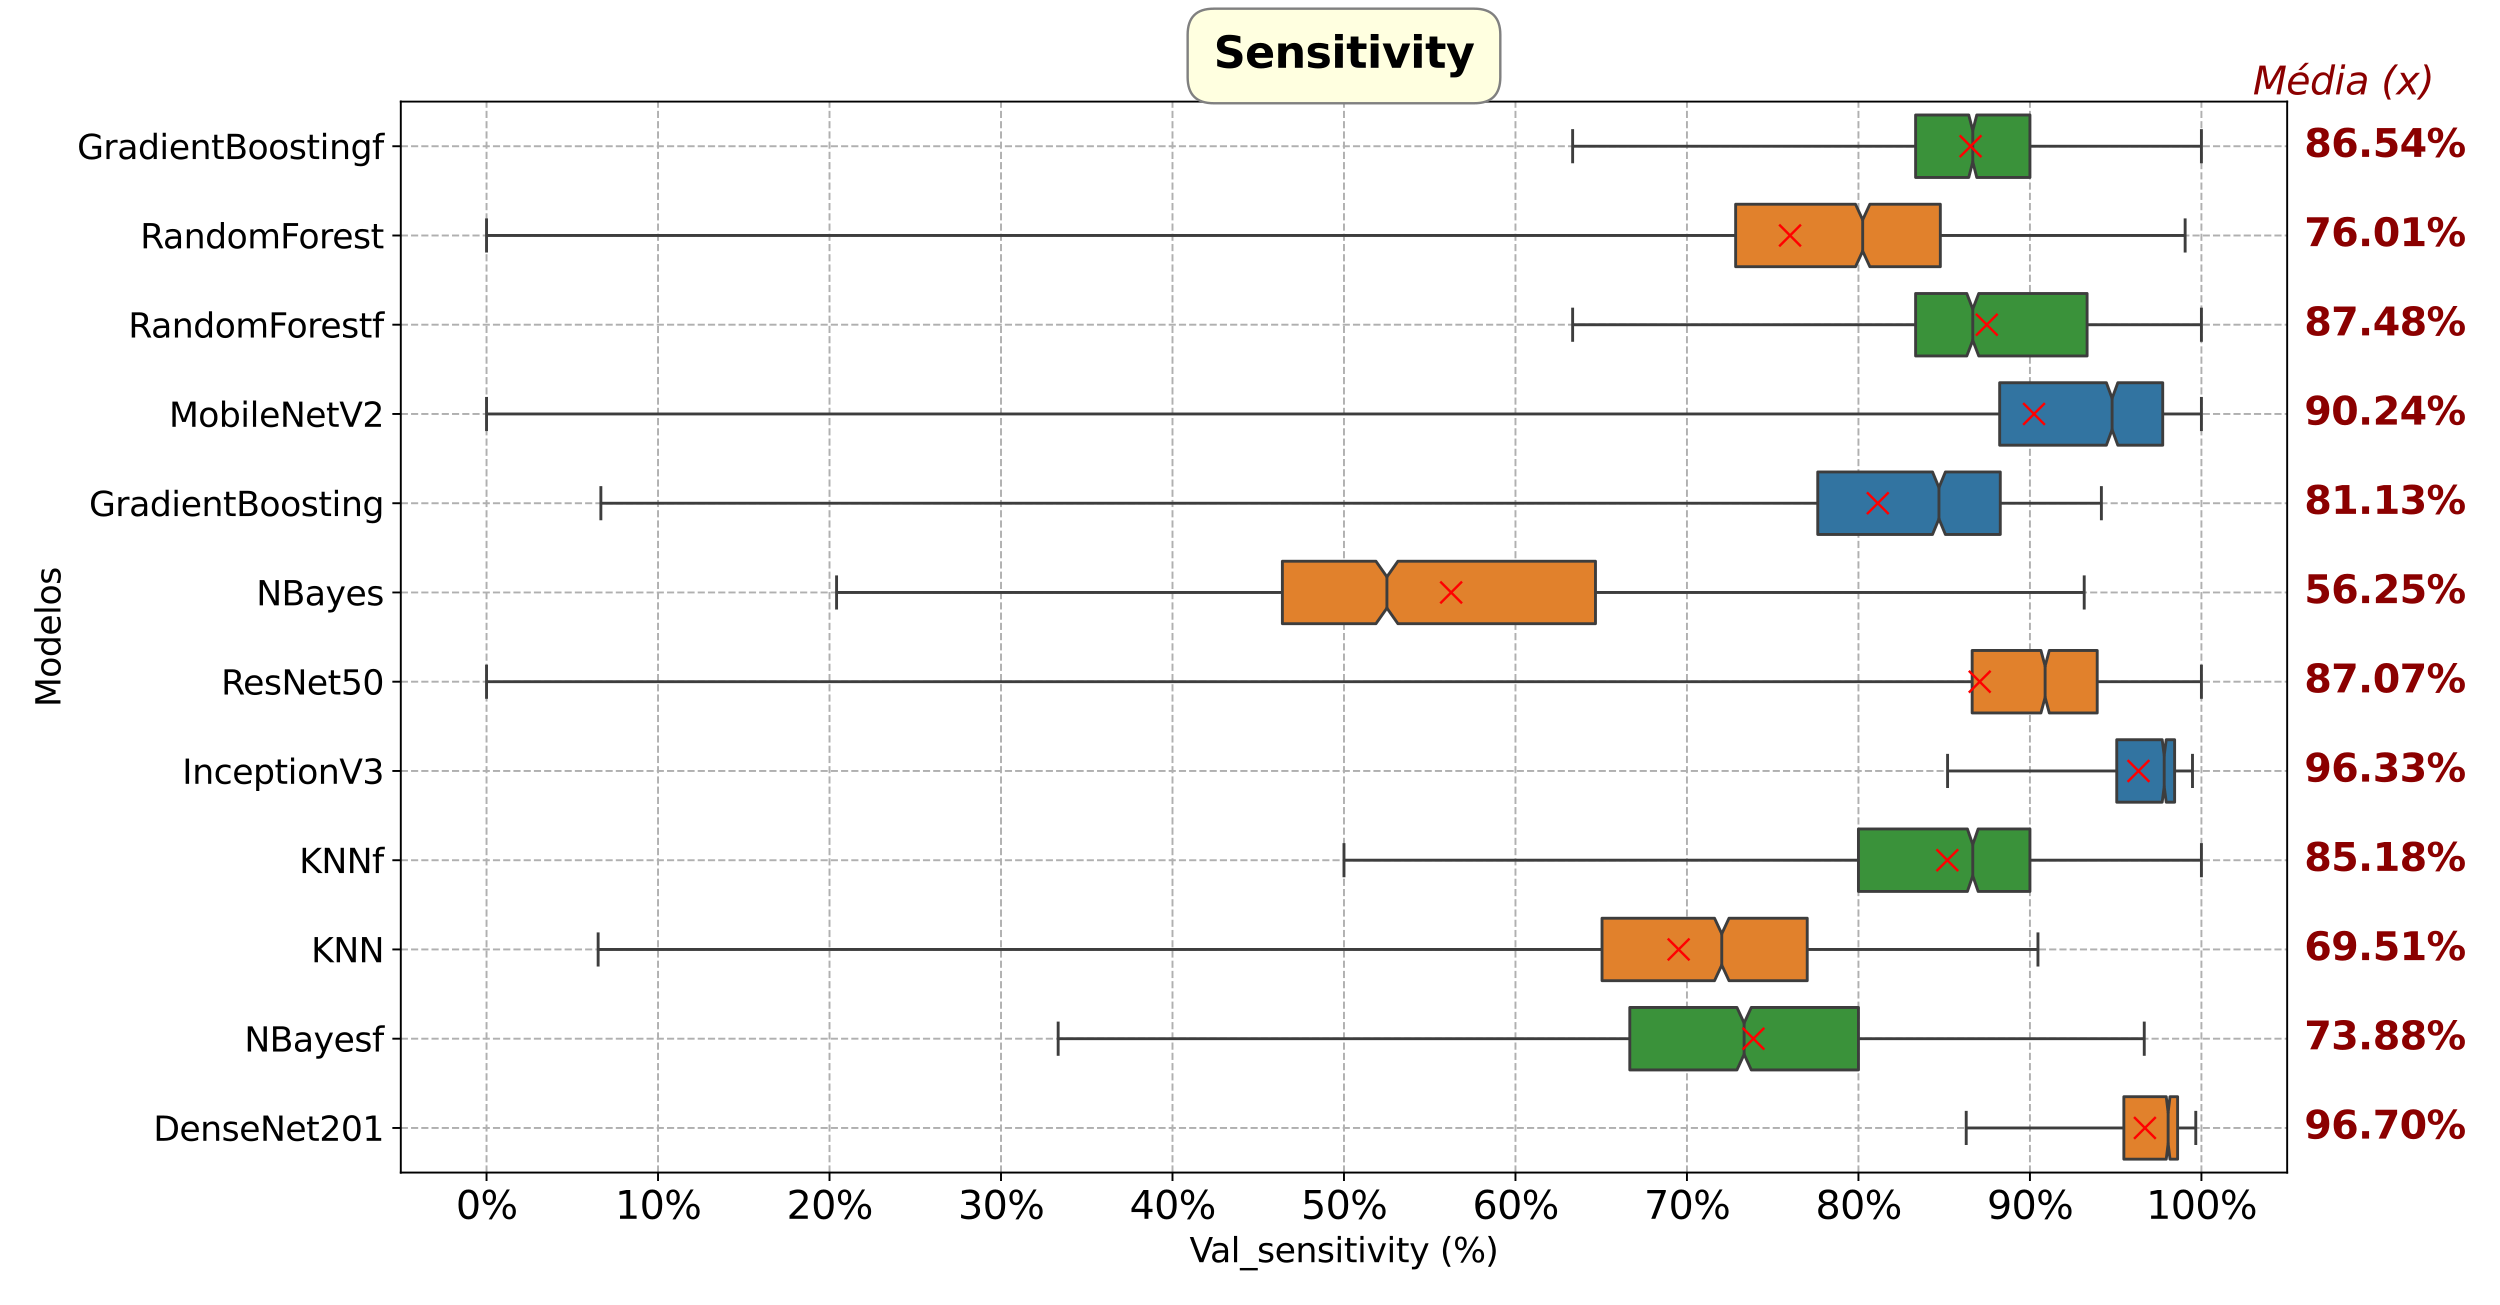 <?xml version="1.0" encoding="utf-8" standalone="no"?>
<!DOCTYPE svg PUBLIC "-//W3C//DTD SVG 1.1//EN"
  "http://www.w3.org/Graphics/SVG/1.1/DTD/svg11.dtd">
<svg xmlns:xlink="http://www.w3.org/1999/xlink" width="1035.324pt" height="540.421pt" viewBox="0 0 1035.324 540.421" xmlns="http://www.w3.org/2000/svg" version="1.1">
 <defs>
  <style type="text/css">*{stroke-linejoin: round; stroke-linecap: butt}</style>
 </defs>
 <g id="figure_1">
  <g id="patch_1">
   <path d="M 0 540.421 
L 1035.324 540.421 
L 1035.324 0 
L 0 0 
z
" style="fill: #ffffff"/>
  </g>
  <g id="axes_1">
   <g id="patch_2">
    <path d="M 165.982 485.597 
L 947.182 485.597 
L 947.182 42.077 
L 165.982 42.077 
z
" style="fill: #ffffff"/>
   </g>
   <g id="matplotlib.axis_1">
    <g id="xtick_1">
     <g id="line2d_1">
      <path d="M 201.491 485.597 
L 201.491 42.077 
" clip-path="url(#pf3cc3b0bba)" style="fill: none; stroke-dasharray: 2.96,1.28; stroke-dashoffset: 0; stroke: #b0b0b0; stroke-width: 0.8"/>
     </g>
     <g id="line2d_2">
      <defs>
       <path id="md3299f757f" d="M 0 0 
L 0 3.5 
" style="stroke: #000000; stroke-width: 0.8"/>
      </defs>
      <g>
       <use xlink:href="#md3299f757f" x="201.491" y="485.597" style="stroke: #000000; stroke-width: 0.8"/>
      </g>
     </g>
     <g id="text_1">
      <!-- 0% -->
      <g transform="translate(188.8 504.755) scale(0.16 -0.16)">
       <defs>
        <path id="DejaVuSans-30" d="M 2034 4250 
Q 1547 4250 1301 3770 
Q 1056 3291 1056 2328 
Q 1056 1369 1301 889 
Q 1547 409 2034 409 
Q 2525 409 2770 889 
Q 3016 1369 3016 2328 
Q 3016 3291 2770 3770 
Q 2525 4250 2034 4250 
z
M 2034 4750 
Q 2819 4750 3233 4129 
Q 3647 3509 3647 2328 
Q 3647 1150 3233 529 
Q 2819 -91 2034 -91 
Q 1250 -91 836 529 
Q 422 1150 422 2328 
Q 422 3509 836 4129 
Q 1250 4750 2034 4750 
z
" transform="scale(0.016)"/>
        <path id="DejaVuSans-25" d="M 4653 2053 
Q 4381 2053 4226 1822 
Q 4072 1591 4072 1178 
Q 4072 772 4226 539 
Q 4381 306 4653 306 
Q 4919 306 5073 539 
Q 5228 772 5228 1178 
Q 5228 1588 5073 1820 
Q 4919 2053 4653 2053 
z
M 4653 2450 
Q 5147 2450 5437 2106 
Q 5728 1763 5728 1178 
Q 5728 594 5436 251 
Q 5144 -91 4653 -91 
Q 4153 -91 3862 251 
Q 3572 594 3572 1178 
Q 3572 1766 3864 2108 
Q 4156 2450 4653 2450 
z
M 1428 4353 
Q 1159 4353 1004 4120 
Q 850 3888 850 3481 
Q 850 3069 1003 2837 
Q 1156 2606 1428 2606 
Q 1700 2606 1854 2837 
Q 2009 3069 2009 3481 
Q 2009 3884 1853 4118 
Q 1697 4353 1428 4353 
z
M 4250 4750 
L 4750 4750 
L 1831 -91 
L 1331 -91 
L 4250 4750 
z
M 1428 4750 
Q 1922 4750 2215 4408 
Q 2509 4066 2509 3481 
Q 2509 2891 2217 2550 
Q 1925 2209 1428 2209 
Q 931 2209 642 2551 
Q 353 2894 353 3481 
Q 353 4063 643 4406 
Q 934 4750 1428 4750 
z
" transform="scale(0.016)"/>
       </defs>
       <use xlink:href="#DejaVuSans-30"/>
       <use xlink:href="#DejaVuSans-25" x="63.623"/>
      </g>
     </g>
    </g>
    <g id="xtick_2">
     <g id="line2d_3">
      <path d="M 272.509 485.597 
L 272.509 42.077 
" clip-path="url(#pf3cc3b0bba)" style="fill: none; stroke-dasharray: 2.96,1.28; stroke-dashoffset: 0; stroke: #b0b0b0; stroke-width: 0.8"/>
     </g>
     <g id="line2d_4">
      <g>
       <use xlink:href="#md3299f757f" x="272.509" y="485.597" style="stroke: #000000; stroke-width: 0.8"/>
      </g>
     </g>
     <g id="text_2">
      <!-- 10% -->
      <g transform="translate(254.728 504.755) scale(0.16 -0.16)">
       <defs>
        <path id="DejaVuSans-31" d="M 794 531 
L 1825 531 
L 1825 4091 
L 703 3866 
L 703 4441 
L 1819 4666 
L 2450 4666 
L 2450 531 
L 3481 531 
L 3481 0 
L 794 0 
L 794 531 
z
" transform="scale(0.016)"/>
       </defs>
       <use xlink:href="#DejaVuSans-31"/>
       <use xlink:href="#DejaVuSans-30" x="63.623"/>
       <use xlink:href="#DejaVuSans-25" x="127.246"/>
      </g>
     </g>
    </g>
    <g id="xtick_3">
     <g id="line2d_5">
      <path d="M 343.527 485.597 
L 343.527 42.077 
" clip-path="url(#pf3cc3b0bba)" style="fill: none; stroke-dasharray: 2.96,1.28; stroke-dashoffset: 0; stroke: #b0b0b0; stroke-width: 0.8"/>
     </g>
     <g id="line2d_6">
      <g>
       <use xlink:href="#md3299f757f" x="343.527" y="485.597" style="stroke: #000000; stroke-width: 0.8"/>
      </g>
     </g>
     <g id="text_3">
      <!-- 20% -->
      <g transform="translate(325.746 504.755) scale(0.16 -0.16)">
       <defs>
        <path id="DejaVuSans-32" d="M 1228 531 
L 3431 531 
L 3431 0 
L 469 0 
L 469 531 
Q 828 903 1448 1529 
Q 2069 2156 2228 2338 
Q 2531 2678 2651 2914 
Q 2772 3150 2772 3378 
Q 2772 3750 2511 3984 
Q 2250 4219 1831 4219 
Q 1534 4219 1204 4116 
Q 875 4013 500 3803 
L 500 4441 
Q 881 4594 1212 4672 
Q 1544 4750 1819 4750 
Q 2544 4750 2975 4387 
Q 3406 4025 3406 3419 
Q 3406 3131 3298 2873 
Q 3191 2616 2906 2266 
Q 2828 2175 2409 1742 
Q 1991 1309 1228 531 
z
" transform="scale(0.016)"/>
       </defs>
       <use xlink:href="#DejaVuSans-32"/>
       <use xlink:href="#DejaVuSans-30" x="63.623"/>
       <use xlink:href="#DejaVuSans-25" x="127.246"/>
      </g>
     </g>
    </g>
    <g id="xtick_4">
     <g id="line2d_7">
      <path d="M 414.546 485.597 
L 414.546 42.077 
" clip-path="url(#pf3cc3b0bba)" style="fill: none; stroke-dasharray: 2.96,1.28; stroke-dashoffset: 0; stroke: #b0b0b0; stroke-width: 0.8"/>
     </g>
     <g id="line2d_8">
      <g>
       <use xlink:href="#md3299f757f" x="414.546" y="485.597" style="stroke: #000000; stroke-width: 0.8"/>
      </g>
     </g>
     <g id="text_4">
      <!-- 30% -->
      <g transform="translate(396.764 504.755) scale(0.16 -0.16)">
       <defs>
        <path id="DejaVuSans-33" d="M 2597 2516 
Q 3050 2419 3304 2112 
Q 3559 1806 3559 1356 
Q 3559 666 3084 287 
Q 2609 -91 1734 -91 
Q 1441 -91 1130 -33 
Q 819 25 488 141 
L 488 750 
Q 750 597 1062 519 
Q 1375 441 1716 441 
Q 2309 441 2620 675 
Q 2931 909 2931 1356 
Q 2931 1769 2642 2001 
Q 2353 2234 1838 2234 
L 1294 2234 
L 1294 2753 
L 1863 2753 
Q 2328 2753 2575 2939 
Q 2822 3125 2822 3475 
Q 2822 3834 2567 4026 
Q 2313 4219 1838 4219 
Q 1578 4219 1281 4162 
Q 984 4106 628 3988 
L 628 4550 
Q 988 4650 1302 4700 
Q 1616 4750 1894 4750 
Q 2613 4750 3031 4423 
Q 3450 4097 3450 3541 
Q 3450 3153 3228 2886 
Q 3006 2619 2597 2516 
z
" transform="scale(0.016)"/>
       </defs>
       <use xlink:href="#DejaVuSans-33"/>
       <use xlink:href="#DejaVuSans-30" x="63.623"/>
       <use xlink:href="#DejaVuSans-25" x="127.246"/>
      </g>
     </g>
    </g>
    <g id="xtick_5">
     <g id="line2d_9">
      <path d="M 485.564 485.597 
L 485.564 42.077 
" clip-path="url(#pf3cc3b0bba)" style="fill: none; stroke-dasharray: 2.96,1.28; stroke-dashoffset: 0; stroke: #b0b0b0; stroke-width: 0.8"/>
     </g>
     <g id="line2d_10">
      <g>
       <use xlink:href="#md3299f757f" x="485.564" y="485.597" style="stroke: #000000; stroke-width: 0.8"/>
      </g>
     </g>
     <g id="text_5">
      <!-- 40% -->
      <g transform="translate(467.782 504.755) scale(0.16 -0.16)">
       <defs>
        <path id="DejaVuSans-34" d="M 2419 4116 
L 825 1625 
L 2419 1625 
L 2419 4116 
z
M 2253 4666 
L 3047 4666 
L 3047 1625 
L 3713 1625 
L 3713 1100 
L 3047 1100 
L 3047 0 
L 2419 0 
L 2419 1100 
L 313 1100 
L 313 1709 
L 2253 4666 
z
" transform="scale(0.016)"/>
       </defs>
       <use xlink:href="#DejaVuSans-34"/>
       <use xlink:href="#DejaVuSans-30" x="63.623"/>
       <use xlink:href="#DejaVuSans-25" x="127.246"/>
      </g>
     </g>
    </g>
    <g id="xtick_6">
     <g id="line2d_11">
      <path d="M 556.582 485.597 
L 556.582 42.077 
" clip-path="url(#pf3cc3b0bba)" style="fill: none; stroke-dasharray: 2.96,1.28; stroke-dashoffset: 0; stroke: #b0b0b0; stroke-width: 0.8"/>
     </g>
     <g id="line2d_12">
      <g>
       <use xlink:href="#md3299f757f" x="556.582" y="485.597" style="stroke: #000000; stroke-width: 0.8"/>
      </g>
     </g>
     <g id="text_6">
      <!-- 50% -->
      <g transform="translate(538.801 504.755) scale(0.16 -0.16)">
       <defs>
        <path id="DejaVuSans-35" d="M 691 4666 
L 3169 4666 
L 3169 4134 
L 1269 4134 
L 1269 2991 
Q 1406 3038 1543 3061 
Q 1681 3084 1819 3084 
Q 2600 3084 3056 2656 
Q 3513 2228 3513 1497 
Q 3513 744 3044 326 
Q 2575 -91 1722 -91 
Q 1428 -91 1123 -41 
Q 819 9 494 109 
L 494 744 
Q 775 591 1075 516 
Q 1375 441 1709 441 
Q 2250 441 2565 725 
Q 2881 1009 2881 1497 
Q 2881 1984 2565 2268 
Q 2250 2553 1709 2553 
Q 1456 2553 1204 2497 
Q 953 2441 691 2322 
L 691 4666 
z
" transform="scale(0.016)"/>
       </defs>
       <use xlink:href="#DejaVuSans-35"/>
       <use xlink:href="#DejaVuSans-30" x="63.623"/>
       <use xlink:href="#DejaVuSans-25" x="127.246"/>
      </g>
     </g>
    </g>
    <g id="xtick_7">
     <g id="line2d_13">
      <path d="M 627.6 485.597 
L 627.6 42.077 
" clip-path="url(#pf3cc3b0bba)" style="fill: none; stroke-dasharray: 2.96,1.28; stroke-dashoffset: 0; stroke: #b0b0b0; stroke-width: 0.8"/>
     </g>
     <g id="line2d_14">
      <g>
       <use xlink:href="#md3299f757f" x="627.6" y="485.597" style="stroke: #000000; stroke-width: 0.8"/>
      </g>
     </g>
     <g id="text_7">
      <!-- 60% -->
      <g transform="translate(609.819 504.755) scale(0.16 -0.16)">
       <defs>
        <path id="DejaVuSans-36" d="M 2113 2584 
Q 1688 2584 1439 2293 
Q 1191 2003 1191 1497 
Q 1191 994 1439 701 
Q 1688 409 2113 409 
Q 2538 409 2786 701 
Q 3034 994 3034 1497 
Q 3034 2003 2786 2293 
Q 2538 2584 2113 2584 
z
M 3366 4563 
L 3366 3988 
Q 3128 4100 2886 4159 
Q 2644 4219 2406 4219 
Q 1781 4219 1451 3797 
Q 1122 3375 1075 2522 
Q 1259 2794 1537 2939 
Q 1816 3084 2150 3084 
Q 2853 3084 3261 2657 
Q 3669 2231 3669 1497 
Q 3669 778 3244 343 
Q 2819 -91 2113 -91 
Q 1303 -91 875 529 
Q 447 1150 447 2328 
Q 447 3434 972 4092 
Q 1497 4750 2381 4750 
Q 2619 4750 2861 4703 
Q 3103 4656 3366 4563 
z
" transform="scale(0.016)"/>
       </defs>
       <use xlink:href="#DejaVuSans-36"/>
       <use xlink:href="#DejaVuSans-30" x="63.623"/>
       <use xlink:href="#DejaVuSans-25" x="127.246"/>
      </g>
     </g>
    </g>
    <g id="xtick_8">
     <g id="line2d_15">
      <path d="M 698.618 485.597 
L 698.618 42.077 
" clip-path="url(#pf3cc3b0bba)" style="fill: none; stroke-dasharray: 2.96,1.28; stroke-dashoffset: 0; stroke: #b0b0b0; stroke-width: 0.8"/>
     </g>
     <g id="line2d_16">
      <g>
       <use xlink:href="#md3299f757f" x="698.618" y="485.597" style="stroke: #000000; stroke-width: 0.8"/>
      </g>
     </g>
     <g id="text_8">
      <!-- 70% -->
      <g transform="translate(680.837 504.755) scale(0.16 -0.16)">
       <defs>
        <path id="DejaVuSans-37" d="M 525 4666 
L 3525 4666 
L 3525 4397 
L 1831 0 
L 1172 0 
L 2766 4134 
L 525 4134 
L 525 4666 
z
" transform="scale(0.016)"/>
       </defs>
       <use xlink:href="#DejaVuSans-37"/>
       <use xlink:href="#DejaVuSans-30" x="63.623"/>
       <use xlink:href="#DejaVuSans-25" x="127.246"/>
      </g>
     </g>
    </g>
    <g id="xtick_9">
     <g id="line2d_17">
      <path d="M 769.636 485.597 
L 769.636 42.077 
" clip-path="url(#pf3cc3b0bba)" style="fill: none; stroke-dasharray: 2.96,1.28; stroke-dashoffset: 0; stroke: #b0b0b0; stroke-width: 0.8"/>
     </g>
     <g id="line2d_18">
      <g>
       <use xlink:href="#md3299f757f" x="769.636" y="485.597" style="stroke: #000000; stroke-width: 0.8"/>
      </g>
     </g>
     <g id="text_9">
      <!-- 80% -->
      <g transform="translate(751.855 504.755) scale(0.16 -0.16)">
       <defs>
        <path id="DejaVuSans-38" d="M 2034 2216 
Q 1584 2216 1326 1975 
Q 1069 1734 1069 1313 
Q 1069 891 1326 650 
Q 1584 409 2034 409 
Q 2484 409 2743 651 
Q 3003 894 3003 1313 
Q 3003 1734 2745 1975 
Q 2488 2216 2034 2216 
z
M 1403 2484 
Q 997 2584 770 2862 
Q 544 3141 544 3541 
Q 544 4100 942 4425 
Q 1341 4750 2034 4750 
Q 2731 4750 3128 4425 
Q 3525 4100 3525 3541 
Q 3525 3141 3298 2862 
Q 3072 2584 2669 2484 
Q 3125 2378 3379 2068 
Q 3634 1759 3634 1313 
Q 3634 634 3220 271 
Q 2806 -91 2034 -91 
Q 1263 -91 848 271 
Q 434 634 434 1313 
Q 434 1759 690 2068 
Q 947 2378 1403 2484 
z
M 1172 3481 
Q 1172 3119 1398 2916 
Q 1625 2713 2034 2713 
Q 2441 2713 2670 2916 
Q 2900 3119 2900 3481 
Q 2900 3844 2670 4047 
Q 2441 4250 2034 4250 
Q 1625 4250 1398 4047 
Q 1172 3844 1172 3481 
z
" transform="scale(0.016)"/>
       </defs>
       <use xlink:href="#DejaVuSans-38"/>
       <use xlink:href="#DejaVuSans-30" x="63.623"/>
       <use xlink:href="#DejaVuSans-25" x="127.246"/>
      </g>
     </g>
    </g>
    <g id="xtick_10">
     <g id="line2d_19">
      <path d="M 840.655 485.597 
L 840.655 42.077 
" clip-path="url(#pf3cc3b0bba)" style="fill: none; stroke-dasharray: 2.96,1.28; stroke-dashoffset: 0; stroke: #b0b0b0; stroke-width: 0.8"/>
     </g>
     <g id="line2d_20">
      <g>
       <use xlink:href="#md3299f757f" x="840.655" y="485.597" style="stroke: #000000; stroke-width: 0.8"/>
      </g>
     </g>
     <g id="text_10">
      <!-- 90% -->
      <g transform="translate(822.873 504.755) scale(0.16 -0.16)">
       <defs>
        <path id="DejaVuSans-39" d="M 703 97 
L 703 672 
Q 941 559 1184 500 
Q 1428 441 1663 441 
Q 2288 441 2617 861 
Q 2947 1281 2994 2138 
Q 2813 1869 2534 1725 
Q 2256 1581 1919 1581 
Q 1219 1581 811 2004 
Q 403 2428 403 3163 
Q 403 3881 828 4315 
Q 1253 4750 1959 4750 
Q 2769 4750 3195 4129 
Q 3622 3509 3622 2328 
Q 3622 1225 3098 567 
Q 2575 -91 1691 -91 
Q 1453 -91 1209 -44 
Q 966 3 703 97 
z
M 1959 2075 
Q 2384 2075 2632 2365 
Q 2881 2656 2881 3163 
Q 2881 3666 2632 3958 
Q 2384 4250 1959 4250 
Q 1534 4250 1286 3958 
Q 1038 3666 1038 3163 
Q 1038 2656 1286 2365 
Q 1534 2075 1959 2075 
z
" transform="scale(0.016)"/>
       </defs>
       <use xlink:href="#DejaVuSans-39"/>
       <use xlink:href="#DejaVuSans-30" x="63.623"/>
       <use xlink:href="#DejaVuSans-25" x="127.246"/>
      </g>
     </g>
    </g>
    <g id="xtick_11">
     <g id="line2d_21">
      <path d="M 911.673 485.597 
L 911.673 42.077 
" clip-path="url(#pf3cc3b0bba)" style="fill: none; stroke-dasharray: 2.96,1.28; stroke-dashoffset: 0; stroke: #b0b0b0; stroke-width: 0.8"/>
     </g>
     <g id="line2d_22">
      <g>
       <use xlink:href="#md3299f757f" x="911.673" y="485.597" style="stroke: #000000; stroke-width: 0.8"/>
      </g>
     </g>
     <g id="text_11">
      <!-- 100% -->
      <g transform="translate(888.802 504.755) scale(0.16 -0.16)">
       <use xlink:href="#DejaVuSans-31"/>
       <use xlink:href="#DejaVuSans-30" x="63.623"/>
       <use xlink:href="#DejaVuSans-30" x="127.246"/>
       <use xlink:href="#DejaVuSans-25" x="190.869"/>
      </g>
     </g>
    </g>
    <g id="text_12">
     <!-- Val_sensitivity (%) -->
     <g transform="translate(492.618 522.72) scale(0.14 -0.14)">
      <defs>
       <path id="DejaVuSans-56" d="M 1831 0 
L 50 4666 
L 709 4666 
L 2188 738 
L 3669 4666 
L 4325 4666 
L 2547 0 
L 1831 0 
z
" transform="scale(0.016)"/>
       <path id="DejaVuSans-61" d="M 2194 1759 
Q 1497 1759 1228 1600 
Q 959 1441 959 1056 
Q 959 750 1161 570 
Q 1363 391 1709 391 
Q 2188 391 2477 730 
Q 2766 1069 2766 1631 
L 2766 1759 
L 2194 1759 
z
M 3341 1997 
L 3341 0 
L 2766 0 
L 2766 531 
Q 2569 213 2275 61 
Q 1981 -91 1556 -91 
Q 1019 -91 701 211 
Q 384 513 384 1019 
Q 384 1609 779 1909 
Q 1175 2209 1959 2209 
L 2766 2209 
L 2766 2266 
Q 2766 2663 2505 2880 
Q 2244 3097 1772 3097 
Q 1472 3097 1187 3025 
Q 903 2953 641 2809 
L 641 3341 
Q 956 3463 1253 3523 
Q 1550 3584 1831 3584 
Q 2591 3584 2966 3190 
Q 3341 2797 3341 1997 
z
" transform="scale(0.016)"/>
       <path id="DejaVuSans-6c" d="M 603 4863 
L 1178 4863 
L 1178 0 
L 603 0 
L 603 4863 
z
" transform="scale(0.016)"/>
       <path id="DejaVuSans-5f" d="M 3263 -1063 
L 3263 -1509 
L -63 -1509 
L -63 -1063 
L 3263 -1063 
z
" transform="scale(0.016)"/>
       <path id="DejaVuSans-73" d="M 2834 3397 
L 2834 2853 
Q 2591 2978 2328 3040 
Q 2066 3103 1784 3103 
Q 1356 3103 1142 2972 
Q 928 2841 928 2578 
Q 928 2378 1081 2264 
Q 1234 2150 1697 2047 
L 1894 2003 
Q 2506 1872 2764 1633 
Q 3022 1394 3022 966 
Q 3022 478 2636 193 
Q 2250 -91 1575 -91 
Q 1294 -91 989 -36 
Q 684 19 347 128 
L 347 722 
Q 666 556 975 473 
Q 1284 391 1588 391 
Q 1994 391 2212 530 
Q 2431 669 2431 922 
Q 2431 1156 2273 1281 
Q 2116 1406 1581 1522 
L 1381 1569 
Q 847 1681 609 1914 
Q 372 2147 372 2553 
Q 372 3047 722 3315 
Q 1072 3584 1716 3584 
Q 2034 3584 2315 3537 
Q 2597 3491 2834 3397 
z
" transform="scale(0.016)"/>
       <path id="DejaVuSans-65" d="M 3597 1894 
L 3597 1613 
L 953 1613 
Q 991 1019 1311 708 
Q 1631 397 2203 397 
Q 2534 397 2845 478 
Q 3156 559 3463 722 
L 3463 178 
Q 3153 47 2828 -22 
Q 2503 -91 2169 -91 
Q 1331 -91 842 396 
Q 353 884 353 1716 
Q 353 2575 817 3079 
Q 1281 3584 2069 3584 
Q 2775 3584 3186 3129 
Q 3597 2675 3597 1894 
z
M 3022 2063 
Q 3016 2534 2758 2815 
Q 2500 3097 2075 3097 
Q 1594 3097 1305 2825 
Q 1016 2553 972 2059 
L 3022 2063 
z
" transform="scale(0.016)"/>
       <path id="DejaVuSans-6e" d="M 3513 2113 
L 3513 0 
L 2938 0 
L 2938 2094 
Q 2938 2591 2744 2837 
Q 2550 3084 2163 3084 
Q 1697 3084 1428 2787 
Q 1159 2491 1159 1978 
L 1159 0 
L 581 0 
L 581 3500 
L 1159 3500 
L 1159 2956 
Q 1366 3272 1645 3428 
Q 1925 3584 2291 3584 
Q 2894 3584 3203 3211 
Q 3513 2838 3513 2113 
z
" transform="scale(0.016)"/>
       <path id="DejaVuSans-69" d="M 603 3500 
L 1178 3500 
L 1178 0 
L 603 0 
L 603 3500 
z
M 603 4863 
L 1178 4863 
L 1178 4134 
L 603 4134 
L 603 4863 
z
" transform="scale(0.016)"/>
       <path id="DejaVuSans-74" d="M 1172 4494 
L 1172 3500 
L 2356 3500 
L 2356 3053 
L 1172 3053 
L 1172 1153 
Q 1172 725 1289 603 
Q 1406 481 1766 481 
L 2356 481 
L 2356 0 
L 1766 0 
Q 1100 0 847 248 
Q 594 497 594 1153 
L 594 3053 
L 172 3053 
L 172 3500 
L 594 3500 
L 594 4494 
L 1172 4494 
z
" transform="scale(0.016)"/>
       <path id="DejaVuSans-76" d="M 191 3500 
L 800 3500 
L 1894 563 
L 2988 3500 
L 3597 3500 
L 2284 0 
L 1503 0 
L 191 3500 
z
" transform="scale(0.016)"/>
       <path id="DejaVuSans-79" d="M 2059 -325 
Q 1816 -950 1584 -1140 
Q 1353 -1331 966 -1331 
L 506 -1331 
L 506 -850 
L 844 -850 
Q 1081 -850 1212 -737 
Q 1344 -625 1503 -206 
L 1606 56 
L 191 3500 
L 800 3500 
L 1894 763 
L 2988 3500 
L 3597 3500 
L 2059 -325 
z
" transform="scale(0.016)"/>
       <path id="DejaVuSans-20" transform="scale(0.016)"/>
       <path id="DejaVuSans-28" d="M 1984 4856 
Q 1566 4138 1362 3434 
Q 1159 2731 1159 2009 
Q 1159 1288 1364 580 
Q 1569 -128 1984 -844 
L 1484 -844 
Q 1016 -109 783 600 
Q 550 1309 550 2009 
Q 550 2706 781 3412 
Q 1013 4119 1484 4856 
L 1984 4856 
z
" transform="scale(0.016)"/>
       <path id="DejaVuSans-29" d="M 513 4856 
L 1013 4856 
Q 1481 4119 1714 3412 
Q 1947 2706 1947 2009 
Q 1947 1309 1714 600 
Q 1481 -109 1013 -844 
L 513 -844 
Q 928 -128 1133 580 
Q 1338 1288 1338 2009 
Q 1338 2731 1133 3434 
Q 928 4138 513 4856 
z
" transform="scale(0.016)"/>
      </defs>
      <use xlink:href="#DejaVuSans-56"/>
      <use xlink:href="#DejaVuSans-61" x="60.658"/>
      <use xlink:href="#DejaVuSans-6c" x="121.938"/>
      <use xlink:href="#DejaVuSans-5f" x="149.721"/>
      <use xlink:href="#DejaVuSans-73" x="199.721"/>
      <use xlink:href="#DejaVuSans-65" x="251.82"/>
      <use xlink:href="#DejaVuSans-6e" x="313.344"/>
      <use xlink:href="#DejaVuSans-73" x="376.723"/>
      <use xlink:href="#DejaVuSans-69" x="428.822"/>
      <use xlink:href="#DejaVuSans-74" x="456.605"/>
      <use xlink:href="#DejaVuSans-69" x="495.814"/>
      <use xlink:href="#DejaVuSans-76" x="523.598"/>
      <use xlink:href="#DejaVuSans-69" x="582.777"/>
      <use xlink:href="#DejaVuSans-74" x="610.561"/>
      <use xlink:href="#DejaVuSans-79" x="649.77"/>
      <use xlink:href="#DejaVuSans-20" x="708.949"/>
      <use xlink:href="#DejaVuSans-28" x="740.736"/>
      <use xlink:href="#DejaVuSans-25" x="779.75"/>
      <use xlink:href="#DejaVuSans-29" x="874.77"/>
     </g>
    </g>
   </g>
   <g id="matplotlib.axis_2">
    <g id="ytick_1">
     <g id="line2d_23">
      <path d="M 165.982 60.557 
L 947.182 60.557 
" clip-path="url(#pf3cc3b0bba)" style="fill: none; stroke-dasharray: 2.96,1.28; stroke-dashoffset: 0; stroke: #b0b0b0; stroke-width: 0.8"/>
     </g>
     <g id="line2d_24">
      <defs>
       <path id="maf374cbdf6" d="M 0 0 
L -3.5 0 
" style="stroke: #000000; stroke-width: 0.8"/>
      </defs>
      <g>
       <use xlink:href="#maf374cbdf6" x="165.982" y="60.557" style="stroke: #000000; stroke-width: 0.8"/>
      </g>
     </g>
     <g id="text_13">
      <!-- GradientBoostingf -->
      <g transform="translate(31.949 65.876) scale(0.14 -0.14)">
       <defs>
        <path id="DejaVuSans-47" d="M 3809 666 
L 3809 1919 
L 2778 1919 
L 2778 2438 
L 4434 2438 
L 4434 434 
Q 4069 175 3628 42 
Q 3188 -91 2688 -91 
Q 1594 -91 976 548 
Q 359 1188 359 2328 
Q 359 3472 976 4111 
Q 1594 4750 2688 4750 
Q 3144 4750 3555 4637 
Q 3966 4525 4313 4306 
L 4313 3634 
Q 3963 3931 3569 4081 
Q 3175 4231 2741 4231 
Q 1884 4231 1454 3753 
Q 1025 3275 1025 2328 
Q 1025 1384 1454 906 
Q 1884 428 2741 428 
Q 3075 428 3337 486 
Q 3600 544 3809 666 
z
" transform="scale(0.016)"/>
        <path id="DejaVuSans-72" d="M 2631 2963 
Q 2534 3019 2420 3045 
Q 2306 3072 2169 3072 
Q 1681 3072 1420 2755 
Q 1159 2438 1159 1844 
L 1159 0 
L 581 0 
L 581 3500 
L 1159 3500 
L 1159 2956 
Q 1341 3275 1631 3429 
Q 1922 3584 2338 3584 
Q 2397 3584 2469 3576 
Q 2541 3569 2628 3553 
L 2631 2963 
z
" transform="scale(0.016)"/>
        <path id="DejaVuSans-64" d="M 2906 2969 
L 2906 4863 
L 3481 4863 
L 3481 0 
L 2906 0 
L 2906 525 
Q 2725 213 2448 61 
Q 2172 -91 1784 -91 
Q 1150 -91 751 415 
Q 353 922 353 1747 
Q 353 2572 751 3078 
Q 1150 3584 1784 3584 
Q 2172 3584 2448 3432 
Q 2725 3281 2906 2969 
z
M 947 1747 
Q 947 1113 1208 752 
Q 1469 391 1925 391 
Q 2381 391 2643 752 
Q 2906 1113 2906 1747 
Q 2906 2381 2643 2742 
Q 2381 3103 1925 3103 
Q 1469 3103 1208 2742 
Q 947 2381 947 1747 
z
" transform="scale(0.016)"/>
        <path id="DejaVuSans-42" d="M 1259 2228 
L 1259 519 
L 2272 519 
Q 2781 519 3026 730 
Q 3272 941 3272 1375 
Q 3272 1813 3026 2020 
Q 2781 2228 2272 2228 
L 1259 2228 
z
M 1259 4147 
L 1259 2741 
L 2194 2741 
Q 2656 2741 2882 2914 
Q 3109 3088 3109 3444 
Q 3109 3797 2882 3972 
Q 2656 4147 2194 4147 
L 1259 4147 
z
M 628 4666 
L 2241 4666 
Q 2963 4666 3353 4366 
Q 3744 4066 3744 3513 
Q 3744 3084 3544 2831 
Q 3344 2578 2956 2516 
Q 3422 2416 3680 2098 
Q 3938 1781 3938 1306 
Q 3938 681 3513 340 
Q 3088 0 2303 0 
L 628 0 
L 628 4666 
z
" transform="scale(0.016)"/>
        <path id="DejaVuSans-6f" d="M 1959 3097 
Q 1497 3097 1228 2736 
Q 959 2375 959 1747 
Q 959 1119 1226 758 
Q 1494 397 1959 397 
Q 2419 397 2687 759 
Q 2956 1122 2956 1747 
Q 2956 2369 2687 2733 
Q 2419 3097 1959 3097 
z
M 1959 3584 
Q 2709 3584 3137 3096 
Q 3566 2609 3566 1747 
Q 3566 888 3137 398 
Q 2709 -91 1959 -91 
Q 1206 -91 779 398 
Q 353 888 353 1747 
Q 353 2609 779 3096 
Q 1206 3584 1959 3584 
z
" transform="scale(0.016)"/>
        <path id="DejaVuSans-67" d="M 2906 1791 
Q 2906 2416 2648 2759 
Q 2391 3103 1925 3103 
Q 1463 3103 1205 2759 
Q 947 2416 947 1791 
Q 947 1169 1205 825 
Q 1463 481 1925 481 
Q 2391 481 2648 825 
Q 2906 1169 2906 1791 
z
M 3481 434 
Q 3481 -459 3084 -895 
Q 2688 -1331 1869 -1331 
Q 1566 -1331 1297 -1286 
Q 1028 -1241 775 -1147 
L 775 -588 
Q 1028 -725 1275 -790 
Q 1522 -856 1778 -856 
Q 2344 -856 2625 -561 
Q 2906 -266 2906 331 
L 2906 616 
Q 2728 306 2450 153 
Q 2172 0 1784 0 
Q 1141 0 747 490 
Q 353 981 353 1791 
Q 353 2603 747 3093 
Q 1141 3584 1784 3584 
Q 2172 3584 2450 3431 
Q 2728 3278 2906 2969 
L 2906 3500 
L 3481 3500 
L 3481 434 
z
" transform="scale(0.016)"/>
        <path id="DejaVuSans-66" d="M 2375 4863 
L 2375 4384 
L 1825 4384 
Q 1516 4384 1395 4259 
Q 1275 4134 1275 3809 
L 1275 3500 
L 2222 3500 
L 2222 3053 
L 1275 3053 
L 1275 0 
L 697 0 
L 697 3053 
L 147 3053 
L 147 3500 
L 697 3500 
L 697 3744 
Q 697 4328 969 4595 
Q 1241 4863 1831 4863 
L 2375 4863 
z
" transform="scale(0.016)"/>
       </defs>
       <use xlink:href="#DejaVuSans-47"/>
       <use xlink:href="#DejaVuSans-72" x="77.49"/>
       <use xlink:href="#DejaVuSans-61" x="118.604"/>
       <use xlink:href="#DejaVuSans-64" x="179.883"/>
       <use xlink:href="#DejaVuSans-69" x="243.359"/>
       <use xlink:href="#DejaVuSans-65" x="271.143"/>
       <use xlink:href="#DejaVuSans-6e" x="332.666"/>
       <use xlink:href="#DejaVuSans-74" x="396.045"/>
       <use xlink:href="#DejaVuSans-42" x="435.254"/>
       <use xlink:href="#DejaVuSans-6f" x="503.857"/>
       <use xlink:href="#DejaVuSans-6f" x="565.039"/>
       <use xlink:href="#DejaVuSans-73" x="626.221"/>
       <use xlink:href="#DejaVuSans-74" x="678.32"/>
       <use xlink:href="#DejaVuSans-69" x="717.529"/>
       <use xlink:href="#DejaVuSans-6e" x="745.312"/>
       <use xlink:href="#DejaVuSans-67" x="808.691"/>
       <use xlink:href="#DejaVuSans-66" x="872.168"/>
      </g>
     </g>
    </g>
    <g id="ytick_2">
     <g id="line2d_25">
      <path d="M 165.982 97.517 
L 947.182 97.517 
" clip-path="url(#pf3cc3b0bba)" style="fill: none; stroke-dasharray: 2.96,1.28; stroke-dashoffset: 0; stroke: #b0b0b0; stroke-width: 0.8"/>
     </g>
     <g id="line2d_26">
      <g>
       <use xlink:href="#maf374cbdf6" x="165.982" y="97.517" style="stroke: #000000; stroke-width: 0.8"/>
      </g>
     </g>
     <g id="text_14">
      <!-- RandomForest -->
      <g transform="translate(58.079 102.836) scale(0.14 -0.14)">
       <defs>
        <path id="DejaVuSans-52" d="M 2841 2188 
Q 3044 2119 3236 1894 
Q 3428 1669 3622 1275 
L 4263 0 
L 3584 0 
L 2988 1197 
Q 2756 1666 2539 1819 
Q 2322 1972 1947 1972 
L 1259 1972 
L 1259 0 
L 628 0 
L 628 4666 
L 2053 4666 
Q 2853 4666 3247 4331 
Q 3641 3997 3641 3322 
Q 3641 2881 3436 2590 
Q 3231 2300 2841 2188 
z
M 1259 4147 
L 1259 2491 
L 2053 2491 
Q 2509 2491 2742 2702 
Q 2975 2913 2975 3322 
Q 2975 3731 2742 3939 
Q 2509 4147 2053 4147 
L 1259 4147 
z
" transform="scale(0.016)"/>
        <path id="DejaVuSans-6d" d="M 3328 2828 
Q 3544 3216 3844 3400 
Q 4144 3584 4550 3584 
Q 5097 3584 5394 3201 
Q 5691 2819 5691 2113 
L 5691 0 
L 5113 0 
L 5113 2094 
Q 5113 2597 4934 2840 
Q 4756 3084 4391 3084 
Q 3944 3084 3684 2787 
Q 3425 2491 3425 1978 
L 3425 0 
L 2847 0 
L 2847 2094 
Q 2847 2600 2669 2842 
Q 2491 3084 2119 3084 
Q 1678 3084 1418 2786 
Q 1159 2488 1159 1978 
L 1159 0 
L 581 0 
L 581 3500 
L 1159 3500 
L 1159 2956 
Q 1356 3278 1631 3431 
Q 1906 3584 2284 3584 
Q 2666 3584 2933 3390 
Q 3200 3197 3328 2828 
z
" transform="scale(0.016)"/>
        <path id="DejaVuSans-46" d="M 628 4666 
L 3309 4666 
L 3309 4134 
L 1259 4134 
L 1259 2759 
L 3109 2759 
L 3109 2228 
L 1259 2228 
L 1259 0 
L 628 0 
L 628 4666 
z
" transform="scale(0.016)"/>
       </defs>
       <use xlink:href="#DejaVuSans-52"/>
       <use xlink:href="#DejaVuSans-61" x="67.232"/>
       <use xlink:href="#DejaVuSans-6e" x="128.512"/>
       <use xlink:href="#DejaVuSans-64" x="191.891"/>
       <use xlink:href="#DejaVuSans-6f" x="255.367"/>
       <use xlink:href="#DejaVuSans-6d" x="316.549"/>
       <use xlink:href="#DejaVuSans-46" x="413.961"/>
       <use xlink:href="#DejaVuSans-6f" x="467.855"/>
       <use xlink:href="#DejaVuSans-72" x="529.037"/>
       <use xlink:href="#DejaVuSans-65" x="567.9"/>
       <use xlink:href="#DejaVuSans-73" x="629.424"/>
       <use xlink:href="#DejaVuSans-74" x="681.523"/>
      </g>
     </g>
    </g>
    <g id="ytick_3">
     <g id="line2d_27">
      <path d="M 165.982 134.477 
L 947.182 134.477 
" clip-path="url(#pf3cc3b0bba)" style="fill: none; stroke-dasharray: 2.96,1.28; stroke-dashoffset: 0; stroke: #b0b0b0; stroke-width: 0.8"/>
     </g>
     <g id="line2d_28">
      <g>
       <use xlink:href="#maf374cbdf6" x="165.982" y="134.477" style="stroke: #000000; stroke-width: 0.8"/>
      </g>
     </g>
     <g id="text_15">
      <!-- RandomForestf -->
      <g transform="translate(53.151 139.796) scale(0.14 -0.14)">
       <use xlink:href="#DejaVuSans-52"/>
       <use xlink:href="#DejaVuSans-61" x="67.232"/>
       <use xlink:href="#DejaVuSans-6e" x="128.512"/>
       <use xlink:href="#DejaVuSans-64" x="191.891"/>
       <use xlink:href="#DejaVuSans-6f" x="255.367"/>
       <use xlink:href="#DejaVuSans-6d" x="316.549"/>
       <use xlink:href="#DejaVuSans-46" x="413.961"/>
       <use xlink:href="#DejaVuSans-6f" x="467.855"/>
       <use xlink:href="#DejaVuSans-72" x="529.037"/>
       <use xlink:href="#DejaVuSans-65" x="567.9"/>
       <use xlink:href="#DejaVuSans-73" x="629.424"/>
       <use xlink:href="#DejaVuSans-74" x="681.523"/>
       <use xlink:href="#DejaVuSans-66" x="720.732"/>
      </g>
     </g>
    </g>
    <g id="ytick_4">
     <g id="line2d_29">
      <path d="M 165.982 171.437 
L 947.182 171.437 
" clip-path="url(#pf3cc3b0bba)" style="fill: none; stroke-dasharray: 2.96,1.28; stroke-dashoffset: 0; stroke: #b0b0b0; stroke-width: 0.8"/>
     </g>
     <g id="line2d_30">
      <g>
       <use xlink:href="#maf374cbdf6" x="165.982" y="171.437" style="stroke: #000000; stroke-width: 0.8"/>
      </g>
     </g>
     <g id="text_16">
      <!-- MobileNetV2 -->
      <g transform="translate(69.994 176.756) scale(0.14 -0.14)">
       <defs>
        <path id="DejaVuSans-4d" d="M 628 4666 
L 1569 4666 
L 2759 1491 
L 3956 4666 
L 4897 4666 
L 4897 0 
L 4281 0 
L 4281 4097 
L 3078 897 
L 2444 897 
L 1241 4097 
L 1241 0 
L 628 0 
L 628 4666 
z
" transform="scale(0.016)"/>
        <path id="DejaVuSans-62" d="M 3116 1747 
Q 3116 2381 2855 2742 
Q 2594 3103 2138 3103 
Q 1681 3103 1420 2742 
Q 1159 2381 1159 1747 
Q 1159 1113 1420 752 
Q 1681 391 2138 391 
Q 2594 391 2855 752 
Q 3116 1113 3116 1747 
z
M 1159 2969 
Q 1341 3281 1617 3432 
Q 1894 3584 2278 3584 
Q 2916 3584 3314 3078 
Q 3713 2572 3713 1747 
Q 3713 922 3314 415 
Q 2916 -91 2278 -91 
Q 1894 -91 1617 61 
Q 1341 213 1159 525 
L 1159 0 
L 581 0 
L 581 4863 
L 1159 4863 
L 1159 2969 
z
" transform="scale(0.016)"/>
        <path id="DejaVuSans-4e" d="M 628 4666 
L 1478 4666 
L 3547 763 
L 3547 4666 
L 4159 4666 
L 4159 0 
L 3309 0 
L 1241 3903 
L 1241 0 
L 628 0 
L 628 4666 
z
" transform="scale(0.016)"/>
       </defs>
       <use xlink:href="#DejaVuSans-4d"/>
       <use xlink:href="#DejaVuSans-6f" x="86.279"/>
       <use xlink:href="#DejaVuSans-62" x="147.461"/>
       <use xlink:href="#DejaVuSans-69" x="210.938"/>
       <use xlink:href="#DejaVuSans-6c" x="238.721"/>
       <use xlink:href="#DejaVuSans-65" x="266.504"/>
       <use xlink:href="#DejaVuSans-4e" x="328.027"/>
       <use xlink:href="#DejaVuSans-65" x="402.832"/>
       <use xlink:href="#DejaVuSans-74" x="464.355"/>
       <use xlink:href="#DejaVuSans-56" x="503.564"/>
       <use xlink:href="#DejaVuSans-32" x="571.973"/>
      </g>
     </g>
    </g>
    <g id="ytick_5">
     <g id="line2d_31">
      <path d="M 165.982 208.397 
L 947.182 208.397 
" clip-path="url(#pf3cc3b0bba)" style="fill: none; stroke-dasharray: 2.96,1.28; stroke-dashoffset: 0; stroke: #b0b0b0; stroke-width: 0.8"/>
     </g>
     <g id="line2d_32">
      <g>
       <use xlink:href="#maf374cbdf6" x="165.982" y="208.397" style="stroke: #000000; stroke-width: 0.8"/>
      </g>
     </g>
     <g id="text_17">
      <!-- GradientBoosting -->
      <g transform="translate(36.878 213.716) scale(0.14 -0.14)">
       <use xlink:href="#DejaVuSans-47"/>
       <use xlink:href="#DejaVuSans-72" x="77.49"/>
       <use xlink:href="#DejaVuSans-61" x="118.604"/>
       <use xlink:href="#DejaVuSans-64" x="179.883"/>
       <use xlink:href="#DejaVuSans-69" x="243.359"/>
       <use xlink:href="#DejaVuSans-65" x="271.143"/>
       <use xlink:href="#DejaVuSans-6e" x="332.666"/>
       <use xlink:href="#DejaVuSans-74" x="396.045"/>
       <use xlink:href="#DejaVuSans-42" x="435.254"/>
       <use xlink:href="#DejaVuSans-6f" x="503.857"/>
       <use xlink:href="#DejaVuSans-6f" x="565.039"/>
       <use xlink:href="#DejaVuSans-73" x="626.221"/>
       <use xlink:href="#DejaVuSans-74" x="678.32"/>
       <use xlink:href="#DejaVuSans-69" x="717.529"/>
       <use xlink:href="#DejaVuSans-6e" x="745.312"/>
       <use xlink:href="#DejaVuSans-67" x="808.691"/>
      </g>
     </g>
    </g>
    <g id="ytick_6">
     <g id="line2d_33">
      <path d="M 165.982 245.357 
L 947.182 245.357 
" clip-path="url(#pf3cc3b0bba)" style="fill: none; stroke-dasharray: 2.96,1.28; stroke-dashoffset: 0; stroke: #b0b0b0; stroke-width: 0.8"/>
     </g>
     <g id="line2d_34">
      <g>
       <use xlink:href="#maf374cbdf6" x="165.982" y="245.357" style="stroke: #000000; stroke-width: 0.8"/>
      </g>
     </g>
     <g id="text_18">
      <!-- NBayes -->
      <g transform="translate(106.13 250.676) scale(0.14 -0.14)">
       <use xlink:href="#DejaVuSans-4e"/>
       <use xlink:href="#DejaVuSans-42" x="74.805"/>
       <use xlink:href="#DejaVuSans-61" x="143.408"/>
       <use xlink:href="#DejaVuSans-79" x="204.688"/>
       <use xlink:href="#DejaVuSans-65" x="263.867"/>
       <use xlink:href="#DejaVuSans-73" x="325.391"/>
      </g>
     </g>
    </g>
    <g id="ytick_7">
     <g id="line2d_35">
      <path d="M 165.982 282.317 
L 947.182 282.317 
" clip-path="url(#pf3cc3b0bba)" style="fill: none; stroke-dasharray: 2.96,1.28; stroke-dashoffset: 0; stroke: #b0b0b0; stroke-width: 0.8"/>
     </g>
     <g id="line2d_36">
      <g>
       <use xlink:href="#maf374cbdf6" x="165.982" y="282.317" style="stroke: #000000; stroke-width: 0.8"/>
      </g>
     </g>
     <g id="text_19">
      <!-- ResNet50 -->
      <g transform="translate(91.585 287.636) scale(0.14 -0.14)">
       <use xlink:href="#DejaVuSans-52"/>
       <use xlink:href="#DejaVuSans-65" x="64.982"/>
       <use xlink:href="#DejaVuSans-73" x="126.506"/>
       <use xlink:href="#DejaVuSans-4e" x="178.605"/>
       <use xlink:href="#DejaVuSans-65" x="253.41"/>
       <use xlink:href="#DejaVuSans-74" x="314.934"/>
       <use xlink:href="#DejaVuSans-35" x="354.143"/>
       <use xlink:href="#DejaVuSans-30" x="417.766"/>
      </g>
     </g>
    </g>
    <g id="ytick_8">
     <g id="line2d_37">
      <path d="M 165.982 319.277 
L 947.182 319.277 
" clip-path="url(#pf3cc3b0bba)" style="fill: none; stroke-dasharray: 2.96,1.28; stroke-dashoffset: 0; stroke: #b0b0b0; stroke-width: 0.8"/>
     </g>
     <g id="line2d_38">
      <g>
       <use xlink:href="#maf374cbdf6" x="165.982" y="319.277" style="stroke: #000000; stroke-width: 0.8"/>
      </g>
     </g>
     <g id="text_20">
      <!-- InceptionV3 -->
      <g transform="translate(75.478 324.596) scale(0.14 -0.14)">
       <defs>
        <path id="DejaVuSans-49" d="M 628 4666 
L 1259 4666 
L 1259 0 
L 628 0 
L 628 4666 
z
" transform="scale(0.016)"/>
        <path id="DejaVuSans-63" d="M 3122 3366 
L 3122 2828 
Q 2878 2963 2633 3030 
Q 2388 3097 2138 3097 
Q 1578 3097 1268 2742 
Q 959 2388 959 1747 
Q 959 1106 1268 751 
Q 1578 397 2138 397 
Q 2388 397 2633 464 
Q 2878 531 3122 666 
L 3122 134 
Q 2881 22 2623 -34 
Q 2366 -91 2075 -91 
Q 1284 -91 818 406 
Q 353 903 353 1747 
Q 353 2603 823 3093 
Q 1294 3584 2113 3584 
Q 2378 3584 2631 3529 
Q 2884 3475 3122 3366 
z
" transform="scale(0.016)"/>
        <path id="DejaVuSans-70" d="M 1159 525 
L 1159 -1331 
L 581 -1331 
L 581 3500 
L 1159 3500 
L 1159 2969 
Q 1341 3281 1617 3432 
Q 1894 3584 2278 3584 
Q 2916 3584 3314 3078 
Q 3713 2572 3713 1747 
Q 3713 922 3314 415 
Q 2916 -91 2278 -91 
Q 1894 -91 1617 61 
Q 1341 213 1159 525 
z
M 3116 1747 
Q 3116 2381 2855 2742 
Q 2594 3103 2138 3103 
Q 1681 3103 1420 2742 
Q 1159 2381 1159 1747 
Q 1159 1113 1420 752 
Q 1681 391 2138 391 
Q 2594 391 2855 752 
Q 3116 1113 3116 1747 
z
" transform="scale(0.016)"/>
       </defs>
       <use xlink:href="#DejaVuSans-49"/>
       <use xlink:href="#DejaVuSans-6e" x="29.492"/>
       <use xlink:href="#DejaVuSans-63" x="92.871"/>
       <use xlink:href="#DejaVuSans-65" x="147.852"/>
       <use xlink:href="#DejaVuSans-70" x="209.375"/>
       <use xlink:href="#DejaVuSans-74" x="272.852"/>
       <use xlink:href="#DejaVuSans-69" x="312.061"/>
       <use xlink:href="#DejaVuSans-6f" x="339.844"/>
       <use xlink:href="#DejaVuSans-6e" x="401.025"/>
       <use xlink:href="#DejaVuSans-56" x="464.404"/>
       <use xlink:href="#DejaVuSans-33" x="532.812"/>
      </g>
     </g>
    </g>
    <g id="ytick_9">
     <g id="line2d_39">
      <path d="M 165.982 356.237 
L 947.182 356.237 
" clip-path="url(#pf3cc3b0bba)" style="fill: none; stroke-dasharray: 2.96,1.28; stroke-dashoffset: 0; stroke: #b0b0b0; stroke-width: 0.8"/>
     </g>
     <g id="line2d_40">
      <g>
       <use xlink:href="#maf374cbdf6" x="165.982" y="356.237" style="stroke: #000000; stroke-width: 0.8"/>
      </g>
     </g>
     <g id="text_21">
      <!-- KNNf -->
      <g transform="translate(123.925 361.556) scale(0.14 -0.14)">
       <defs>
        <path id="DejaVuSans-4b" d="M 628 4666 
L 1259 4666 
L 1259 2694 
L 3353 4666 
L 4166 4666 
L 1850 2491 
L 4331 0 
L 3500 0 
L 1259 2247 
L 1259 0 
L 628 0 
L 628 4666 
z
" transform="scale(0.016)"/>
       </defs>
       <use xlink:href="#DejaVuSans-4b"/>
       <use xlink:href="#DejaVuSans-4e" x="65.576"/>
       <use xlink:href="#DejaVuSans-4e" x="140.381"/>
       <use xlink:href="#DejaVuSans-66" x="215.186"/>
      </g>
     </g>
    </g>
    <g id="ytick_10">
     <g id="line2d_41">
      <path d="M 165.982 393.197 
L 947.182 393.197 
" clip-path="url(#pf3cc3b0bba)" style="fill: none; stroke-dasharray: 2.96,1.28; stroke-dashoffset: 0; stroke: #b0b0b0; stroke-width: 0.8"/>
     </g>
     <g id="line2d_42">
      <g>
       <use xlink:href="#maf374cbdf6" x="165.982" y="393.197" style="stroke: #000000; stroke-width: 0.8"/>
      </g>
     </g>
     <g id="text_22">
      <!-- KNN -->
      <g transform="translate(128.853 398.516) scale(0.14 -0.14)">
       <use xlink:href="#DejaVuSans-4b"/>
       <use xlink:href="#DejaVuSans-4e" x="65.576"/>
       <use xlink:href="#DejaVuSans-4e" x="140.381"/>
      </g>
     </g>
    </g>
    <g id="ytick_11">
     <g id="line2d_43">
      <path d="M 165.982 430.157 
L 947.182 430.157 
" clip-path="url(#pf3cc3b0bba)" style="fill: none; stroke-dasharray: 2.96,1.28; stroke-dashoffset: 0; stroke: #b0b0b0; stroke-width: 0.8"/>
     </g>
     <g id="line2d_44">
      <g>
       <use xlink:href="#maf374cbdf6" x="165.982" y="430.157" style="stroke: #000000; stroke-width: 0.8"/>
      </g>
     </g>
     <g id="text_23">
      <!-- NBayesf -->
      <g transform="translate(101.201 435.476) scale(0.14 -0.14)">
       <use xlink:href="#DejaVuSans-4e"/>
       <use xlink:href="#DejaVuSans-42" x="74.805"/>
       <use xlink:href="#DejaVuSans-61" x="143.408"/>
       <use xlink:href="#DejaVuSans-79" x="204.688"/>
       <use xlink:href="#DejaVuSans-65" x="263.867"/>
       <use xlink:href="#DejaVuSans-73" x="325.391"/>
       <use xlink:href="#DejaVuSans-66" x="377.49"/>
      </g>
     </g>
    </g>
    <g id="ytick_12">
     <g id="line2d_45">
      <path d="M 165.982 467.117 
L 947.182 467.117 
" clip-path="url(#pf3cc3b0bba)" style="fill: none; stroke-dasharray: 2.96,1.28; stroke-dashoffset: 0; stroke: #b0b0b0; stroke-width: 0.8"/>
     </g>
     <g id="line2d_46">
      <g>
       <use xlink:href="#maf374cbdf6" x="165.982" y="467.117" style="stroke: #000000; stroke-width: 0.8"/>
      </g>
     </g>
     <g id="text_24">
      <!-- DenseNet201 -->
      <g transform="translate(63.508 472.436) scale(0.14 -0.14)">
       <defs>
        <path id="DejaVuSans-44" d="M 1259 4147 
L 1259 519 
L 2022 519 
Q 2988 519 3436 956 
Q 3884 1394 3884 2338 
Q 3884 3275 3436 3711 
Q 2988 4147 2022 4147 
L 1259 4147 
z
M 628 4666 
L 1925 4666 
Q 3281 4666 3915 4102 
Q 4550 3538 4550 2338 
Q 4550 1131 3912 565 
Q 3275 0 1925 0 
L 628 0 
L 628 4666 
z
" transform="scale(0.016)"/>
       </defs>
       <use xlink:href="#DejaVuSans-44"/>
       <use xlink:href="#DejaVuSans-65" x="77.002"/>
       <use xlink:href="#DejaVuSans-6e" x="138.525"/>
       <use xlink:href="#DejaVuSans-73" x="201.904"/>
       <use xlink:href="#DejaVuSans-65" x="254.004"/>
       <use xlink:href="#DejaVuSans-4e" x="315.527"/>
       <use xlink:href="#DejaVuSans-65" x="390.332"/>
       <use xlink:href="#DejaVuSans-74" x="451.855"/>
       <use xlink:href="#DejaVuSans-32" x="491.064"/>
       <use xlink:href="#DejaVuSans-30" x="554.688"/>
       <use xlink:href="#DejaVuSans-31" x="618.311"/>
      </g>
     </g>
    </g>
    <g id="text_25">
     <!-- Modelos -->
     <g transform="translate(25.038 292.785) rotate(-90) scale(0.14 -0.14)">
      <use xlink:href="#DejaVuSans-4d"/>
      <use xlink:href="#DejaVuSans-6f" x="86.279"/>
      <use xlink:href="#DejaVuSans-64" x="147.461"/>
      <use xlink:href="#DejaVuSans-65" x="210.938"/>
      <use xlink:href="#DejaVuSans-6c" x="272.461"/>
      <use xlink:href="#DejaVuSans-6f" x="300.244"/>
      <use xlink:href="#DejaVuSans-73" x="361.426"/>
     </g>
    </g>
   </g>
   <g id="patch_3">
    <path d="M 793.309 47.621 
L 793.309 73.493 
L 815.32 73.493 
L 816.982 67.025 
L 818.644 73.493 
L 840.655 73.493 
L 840.655 47.621 
L 818.644 47.621 
L 816.982 54.089 
L 815.32 47.621 
L 793.309 47.621 
z
" clip-path="url(#pf3cc3b0bba)" style="fill: #3a923a; stroke: #3d3d3d; stroke-width: 1.2; stroke-linejoin: miter"/>
   </g>
   <g id="line2d_47">
    <path d="M 793.309 60.557 
L 651.273 60.557 
" clip-path="url(#pf3cc3b0bba)" style="fill: none; stroke: #3d3d3d; stroke-width: 1.2"/>
   </g>
   <g id="line2d_48">
    <path d="M 840.655 60.557 
L 911.673 60.557 
" clip-path="url(#pf3cc3b0bba)" style="fill: none; stroke: #3d3d3d; stroke-width: 1.2"/>
   </g>
   <g id="line2d_49">
    <path d="M 651.273 54.089 
L 651.273 67.025 
" clip-path="url(#pf3cc3b0bba)" style="fill: none; stroke: #3d3d3d; stroke-width: 1.2; stroke-linecap: square"/>
   </g>
   <g id="line2d_50">
    <path d="M 911.673 54.089 
L 911.673 67.025 
" clip-path="url(#pf3cc3b0bba)" style="fill: none; stroke: #3d3d3d; stroke-width: 1.2; stroke-linecap: square"/>
   </g>
   <g id="line2d_51"/>
   <g id="patch_4">
    <path d="M 718.779 84.581 
L 718.779 110.453 
L 768.414 110.453 
L 771.39 103.985 
L 774.366 110.453 
L 803.549 110.453 
L 803.549 84.581 
L 774.366 84.581 
L 771.39 91.049 
L 768.414 84.581 
L 718.779 84.581 
z
" clip-path="url(#pf3cc3b0bba)" style="fill: #e1812c; stroke: #3d3d3d; stroke-width: 1.2; stroke-linejoin: miter"/>
   </g>
   <g id="line2d_52">
    <path d="M 718.779 97.517 
L 201.491 97.517 
" clip-path="url(#pf3cc3b0bba)" style="fill: none; stroke: #3d3d3d; stroke-width: 1.2"/>
   </g>
   <g id="line2d_53">
    <path d="M 803.549 97.517 
L 904.931 97.517 
" clip-path="url(#pf3cc3b0bba)" style="fill: none; stroke: #3d3d3d; stroke-width: 1.2"/>
   </g>
   <g id="line2d_54">
    <path d="M 201.491 91.049 
L 201.491 103.985 
" clip-path="url(#pf3cc3b0bba)" style="fill: none; stroke: #3d3d3d; stroke-width: 1.2; stroke-linecap: square"/>
   </g>
   <g id="line2d_55">
    <path d="M 904.931 91.049 
L 904.931 103.985 
" clip-path="url(#pf3cc3b0bba)" style="fill: none; stroke: #3d3d3d; stroke-width: 1.2; stroke-linecap: square"/>
   </g>
   <g id="line2d_56"/>
   <g id="patch_5">
    <path d="M 793.309 121.541 
L 793.309 147.413 
L 814.503 147.413 
L 816.982 140.945 
L 819.461 147.413 
L 864.327 147.413 
L 864.327 121.541 
L 819.461 121.541 
L 816.982 128.009 
L 814.503 121.541 
L 793.309 121.541 
z
" clip-path="url(#pf3cc3b0bba)" style="fill: #3a923a; stroke: #3d3d3d; stroke-width: 1.2; stroke-linejoin: miter"/>
   </g>
   <g id="line2d_57">
    <path d="M 793.309 134.477 
L 651.273 134.477 
" clip-path="url(#pf3cc3b0bba)" style="fill: none; stroke: #3d3d3d; stroke-width: 1.2"/>
   </g>
   <g id="line2d_58">
    <path d="M 864.327 134.477 
L 911.673 134.477 
" clip-path="url(#pf3cc3b0bba)" style="fill: none; stroke: #3d3d3d; stroke-width: 1.2"/>
   </g>
   <g id="line2d_59">
    <path d="M 651.273 128.009 
L 651.273 140.945 
" clip-path="url(#pf3cc3b0bba)" style="fill: none; stroke: #3d3d3d; stroke-width: 1.2; stroke-linecap: square"/>
   </g>
   <g id="line2d_60">
    <path d="M 911.673 128.009 
L 911.673 140.945 
" clip-path="url(#pf3cc3b0bba)" style="fill: none; stroke: #3d3d3d; stroke-width: 1.2; stroke-linecap: square"/>
   </g>
   <g id="line2d_61"/>
   <g id="patch_6">
    <path d="M 828.122 158.501 
L 828.122 184.373 
L 872.314 184.373 
L 874.684 177.905 
L 877.055 184.373 
L 895.644 184.373 
L 895.644 158.501 
L 877.055 158.501 
L 874.684 164.969 
L 872.314 158.501 
L 828.122 158.501 
z
" clip-path="url(#pf3cc3b0bba)" style="fill: #3274a1; stroke: #3d3d3d; stroke-width: 1.2; stroke-linejoin: miter"/>
   </g>
   <g id="line2d_62">
    <path d="M 828.122 171.437 
L 201.491 171.437 
" clip-path="url(#pf3cc3b0bba)" style="fill: none; stroke: #3d3d3d; stroke-width: 1.2"/>
   </g>
   <g id="line2d_63">
    <path d="M 895.644 171.437 
L 911.673 171.437 
" clip-path="url(#pf3cc3b0bba)" style="fill: none; stroke: #3d3d3d; stroke-width: 1.2"/>
   </g>
   <g id="line2d_64">
    <path d="M 201.491 164.969 
L 201.491 177.905 
" clip-path="url(#pf3cc3b0bba)" style="fill: none; stroke: #3d3d3d; stroke-width: 1.2; stroke-linecap: square"/>
   </g>
   <g id="line2d_65">
    <path d="M 911.673 164.969 
L 911.673 177.905 
" clip-path="url(#pf3cc3b0bba)" style="fill: none; stroke: #3d3d3d; stroke-width: 1.2; stroke-linecap: square"/>
   </g>
   <g id="line2d_66"/>
   <g id="patch_7">
    <path d="M 752.786 195.461 
L 752.786 221.333 
L 800.31 221.333 
L 802.977 214.865 
L 805.644 221.333 
L 828.375 221.333 
L 828.375 195.461 
L 805.644 195.461 
L 802.977 201.929 
L 800.31 195.461 
L 752.786 195.461 
z
" clip-path="url(#pf3cc3b0bba)" style="fill: #3274a1; stroke: #3d3d3d; stroke-width: 1.2; stroke-linejoin: miter"/>
   </g>
   <g id="line2d_67">
    <path d="M 752.786 208.397 
L 248.836 208.397 
" clip-path="url(#pf3cc3b0bba)" style="fill: none; stroke: #3d3d3d; stroke-width: 1.2"/>
   </g>
   <g id="line2d_68">
    <path d="M 828.375 208.397 
L 870.246 208.397 
" clip-path="url(#pf3cc3b0bba)" style="fill: none; stroke: #3d3d3d; stroke-width: 1.2"/>
   </g>
   <g id="line2d_69">
    <path d="M 248.836 201.929 
L 248.836 214.865 
" clip-path="url(#pf3cc3b0bba)" style="fill: none; stroke: #3d3d3d; stroke-width: 1.2; stroke-linecap: square"/>
   </g>
   <g id="line2d_70">
    <path d="M 870.246 201.929 
L 870.246 214.865 
" clip-path="url(#pf3cc3b0bba)" style="fill: none; stroke: #3d3d3d; stroke-width: 1.2; stroke-linecap: square"/>
   </g>
   <g id="line2d_71"/>
   <g id="patch_8">
    <path d="M 531.074 232.421 
L 531.074 258.293 
L 569.814 258.293 
L 574.366 251.825 
L 578.918 258.293 
L 660.736 258.293 
L 660.736 232.421 
L 578.918 232.421 
L 574.366 238.889 
L 569.814 232.421 
L 531.074 232.421 
z
" clip-path="url(#pf3cc3b0bba)" style="fill: #e1812c; stroke: #3d3d3d; stroke-width: 1.2; stroke-linejoin: miter"/>
   </g>
   <g id="line2d_72">
    <path d="M 531.074 245.357 
L 346.449 245.357 
" clip-path="url(#pf3cc3b0bba)" style="fill: none; stroke: #3d3d3d; stroke-width: 1.2"/>
   </g>
   <g id="line2d_73">
    <path d="M 660.736 245.357 
L 863.135 245.357 
" clip-path="url(#pf3cc3b0bba)" style="fill: none; stroke: #3d3d3d; stroke-width: 1.2"/>
   </g>
   <g id="line2d_74">
    <path d="M 346.449 238.889 
L 346.449 251.825 
" clip-path="url(#pf3cc3b0bba)" style="fill: none; stroke: #3d3d3d; stroke-width: 1.2; stroke-linecap: square"/>
   </g>
   <g id="line2d_75">
    <path d="M 863.135 238.889 
L 863.135 251.825 
" clip-path="url(#pf3cc3b0bba)" style="fill: none; stroke: #3d3d3d; stroke-width: 1.2; stroke-linecap: square"/>
   </g>
   <g id="line2d_76"/>
   <g id="patch_9">
    <path d="M 816.735 269.381 
L 816.735 295.253 
L 845.209 295.253 
L 846.943 288.785 
L 848.676 295.253 
L 868.519 295.253 
L 868.519 269.381 
L 848.676 269.381 
L 846.943 275.849 
L 845.209 269.381 
L 816.735 269.381 
z
" clip-path="url(#pf3cc3b0bba)" style="fill: #e1812c; stroke: #3d3d3d; stroke-width: 1.2; stroke-linejoin: miter"/>
   </g>
   <g id="line2d_77">
    <path d="M 816.735 282.317 
L 201.491 282.317 
" clip-path="url(#pf3cc3b0bba)" style="fill: none; stroke: #3d3d3d; stroke-width: 1.2"/>
   </g>
   <g id="line2d_78">
    <path d="M 868.519 282.317 
L 911.673 282.317 
" clip-path="url(#pf3cc3b0bba)" style="fill: none; stroke: #3d3d3d; stroke-width: 1.2"/>
   </g>
   <g id="line2d_79">
    <path d="M 201.491 275.849 
L 201.491 288.785 
" clip-path="url(#pf3cc3b0bba)" style="fill: none; stroke: #3d3d3d; stroke-width: 1.2; stroke-linecap: square"/>
   </g>
   <g id="line2d_80">
    <path d="M 911.673 275.849 
L 911.673 288.785 
" clip-path="url(#pf3cc3b0bba)" style="fill: none; stroke: #3d3d3d; stroke-width: 1.2; stroke-linecap: square"/>
   </g>
   <g id="line2d_81"/>
   <g id="patch_10">
    <path d="M 876.607 306.341 
L 876.607 332.213 
L 895.419 332.213 
L 896.261 325.745 
L 897.102 332.213 
L 900.576 332.213 
L 900.576 306.341 
L 897.102 306.341 
L 896.261 312.809 
L 895.419 306.341 
L 876.607 306.341 
z
" clip-path="url(#pf3cc3b0bba)" style="fill: #3274a1; stroke: #3d3d3d; stroke-width: 1.2; stroke-linejoin: miter"/>
   </g>
   <g id="line2d_82">
    <path d="M 876.607 319.277 
L 806.547 319.277 
" clip-path="url(#pf3cc3b0bba)" style="fill: none; stroke: #3d3d3d; stroke-width: 1.2"/>
   </g>
   <g id="line2d_83">
    <path d="M 900.576 319.277 
L 907.974 319.277 
" clip-path="url(#pf3cc3b0bba)" style="fill: none; stroke: #3d3d3d; stroke-width: 1.2"/>
   </g>
   <g id="line2d_84">
    <path d="M 806.547 312.809 
L 806.547 325.745 
" clip-path="url(#pf3cc3b0bba)" style="fill: none; stroke: #3d3d3d; stroke-width: 1.2; stroke-linecap: square"/>
   </g>
   <g id="line2d_85">
    <path d="M 907.974 312.809 
L 907.974 325.745 
" clip-path="url(#pf3cc3b0bba)" style="fill: none; stroke: #3d3d3d; stroke-width: 1.2; stroke-linecap: square"/>
   </g>
   <g id="line2d_86"/>
   <g id="patch_11">
    <path d="M 769.636 343.301 
L 769.636 369.173 
L 814.752 369.173 
L 816.982 362.705 
L 819.212 369.173 
L 840.655 369.173 
L 840.655 343.301 
L 819.212 343.301 
L 816.982 349.769 
L 814.752 343.301 
L 769.636 343.301 
z
" clip-path="url(#pf3cc3b0bba)" style="fill: #3a923a; stroke: #3d3d3d; stroke-width: 1.2; stroke-linejoin: miter"/>
   </g>
   <g id="line2d_87">
    <path d="M 769.636 356.237 
L 556.582 356.237 
" clip-path="url(#pf3cc3b0bba)" style="fill: none; stroke: #3d3d3d; stroke-width: 1.2"/>
   </g>
   <g id="line2d_88">
    <path d="M 840.655 356.237 
L 911.673 356.237 
" clip-path="url(#pf3cc3b0bba)" style="fill: none; stroke: #3d3d3d; stroke-width: 1.2"/>
   </g>
   <g id="line2d_89">
    <path d="M 556.582 349.769 
L 556.582 362.705 
" clip-path="url(#pf3cc3b0bba)" style="fill: none; stroke: #3d3d3d; stroke-width: 1.2; stroke-linecap: square"/>
   </g>
   <g id="line2d_90">
    <path d="M 911.673 349.769 
L 911.673 362.705 
" clip-path="url(#pf3cc3b0bba)" style="fill: none; stroke: #3d3d3d; stroke-width: 1.2; stroke-linecap: square"/>
   </g>
   <g id="line2d_91"/>
   <g id="patch_12">
    <path d="M 663.451 380.261 
L 663.451 406.133 
L 710.034 406.133 
L 713.033 399.665 
L 716.031 406.133 
L 748.43 406.133 
L 748.43 380.261 
L 716.031 380.261 
L 713.033 386.729 
L 710.034 380.261 
L 663.451 380.261 
z
" clip-path="url(#pf3cc3b0bba)" style="fill: #e1812c; stroke: #3d3d3d; stroke-width: 1.2; stroke-linejoin: miter"/>
   </g>
   <g id="line2d_92">
    <path d="M 663.451 393.197 
L 247.709 393.197 
" clip-path="url(#pf3cc3b0bba)" style="fill: none; stroke: #3d3d3d; stroke-width: 1.2"/>
   </g>
   <g id="line2d_93">
    <path d="M 748.43 393.197 
L 843.98 393.197 
" clip-path="url(#pf3cc3b0bba)" style="fill: none; stroke: #3d3d3d; stroke-width: 1.2"/>
   </g>
   <g id="line2d_94">
    <path d="M 247.709 386.729 
L 247.709 399.665 
" clip-path="url(#pf3cc3b0bba)" style="fill: none; stroke: #3d3d3d; stroke-width: 1.2; stroke-linecap: square"/>
   </g>
   <g id="line2d_95">
    <path d="M 843.98 386.729 
L 843.98 399.665 
" clip-path="url(#pf3cc3b0bba)" style="fill: none; stroke: #3d3d3d; stroke-width: 1.2; stroke-linecap: square"/>
   </g>
   <g id="line2d_96"/>
   <g id="patch_13">
    <path d="M 674.946 417.221 
L 674.946 443.093 
L 719.318 443.093 
L 722.291 436.625 
L 725.264 443.093 
L 769.636 443.093 
L 769.636 417.221 
L 725.264 417.221 
L 722.291 423.689 
L 719.318 417.221 
L 674.946 417.221 
z
" clip-path="url(#pf3cc3b0bba)" style="fill: #3a923a; stroke: #3d3d3d; stroke-width: 1.2; stroke-linejoin: miter"/>
   </g>
   <g id="line2d_97">
    <path d="M 674.946 430.157 
L 438.218 430.157 
" clip-path="url(#pf3cc3b0bba)" style="fill: none; stroke: #3d3d3d; stroke-width: 1.2"/>
   </g>
   <g id="line2d_98">
    <path d="M 769.636 430.157 
L 888 430.157 
" clip-path="url(#pf3cc3b0bba)" style="fill: none; stroke: #3d3d3d; stroke-width: 1.2"/>
   </g>
   <g id="line2d_99">
    <path d="M 438.218 423.689 
L 438.218 436.625 
" clip-path="url(#pf3cc3b0bba)" style="fill: none; stroke: #3d3d3d; stroke-width: 1.2; stroke-linecap: square"/>
   </g>
   <g id="line2d_100">
    <path d="M 888 423.689 
L 888 436.625 
" clip-path="url(#pf3cc3b0bba)" style="fill: none; stroke: #3d3d3d; stroke-width: 1.2; stroke-linecap: square"/>
   </g>
   <g id="line2d_101"/>
   <g id="patch_14">
    <path d="M 879.551 454.181 
L 879.551 480.053 
L 897.102 480.053 
L 897.884 473.585 
L 898.665 480.053 
L 901.809 480.053 
L 901.809 454.181 
L 898.665 454.181 
L 897.884 460.649 
L 897.102 454.181 
L 879.551 454.181 
z
" clip-path="url(#pf3cc3b0bba)" style="fill: #e1812c; stroke: #3d3d3d; stroke-width: 1.2; stroke-linejoin: miter"/>
   </g>
   <g id="line2d_102">
    <path d="M 879.551 467.117 
L 814.269 467.117 
" clip-path="url(#pf3cc3b0bba)" style="fill: none; stroke: #3d3d3d; stroke-width: 1.2"/>
   </g>
   <g id="line2d_103">
    <path d="M 901.809 467.117 
L 909.337 467.117 
" clip-path="url(#pf3cc3b0bba)" style="fill: none; stroke: #3d3d3d; stroke-width: 1.2"/>
   </g>
   <g id="line2d_104">
    <path d="M 814.269 460.649 
L 814.269 473.585 
" clip-path="url(#pf3cc3b0bba)" style="fill: none; stroke: #3d3d3d; stroke-width: 1.2; stroke-linecap: square"/>
   </g>
   <g id="line2d_105">
    <path d="M 909.337 460.649 
L 909.337 473.585 
" clip-path="url(#pf3cc3b0bba)" style="fill: none; stroke: #3d3d3d; stroke-width: 1.2; stroke-linecap: square"/>
   </g>
   <g id="line2d_106"/>
   <g id="line2d_107">
    <path d="M 816.982 54.089 
L 816.982 67.025 
" clip-path="url(#pf3cc3b0bba)" style="fill: none; stroke: #3d3d3d; stroke-width: 1.2"/>
   </g>
   <g id="line2d_108">
    <defs>
     <path id="me6a4e77142" d="M -4.5 4.5 
L 4.5 -4.5 
M -4.5 -4.5 
L 4.5 4.5 
" style="stroke: #ff0000"/>
    </defs>
    <g clip-path="url(#pf3cc3b0bba)">
     <use xlink:href="#me6a4e77142" x="816.057" y="60.557" style="fill: #ffffff; stroke: #ff0000"/>
    </g>
   </g>
   <g id="line2d_109">
    <path d="M 771.39 91.049 
L 771.39 103.985 
" clip-path="url(#pf3cc3b0bba)" style="fill: none; stroke: #3d3d3d; stroke-width: 1.2"/>
   </g>
   <g id="line2d_110">
    <g clip-path="url(#pf3cc3b0bba)">
     <use xlink:href="#me6a4e77142" x="741.308" y="97.517" style="fill: #ffffff; stroke: #ff0000"/>
    </g>
   </g>
   <g id="line2d_111">
    <path d="M 816.982 128.009 
L 816.982 140.945 
" clip-path="url(#pf3cc3b0bba)" style="fill: none; stroke: #3d3d3d; stroke-width: 1.2"/>
   </g>
   <g id="line2d_112">
    <g clip-path="url(#pf3cc3b0bba)">
     <use xlink:href="#me6a4e77142" x="822.782" y="134.477" style="fill: #ffffff; stroke: #ff0000"/>
    </g>
   </g>
   <g id="line2d_113">
    <path d="M 874.684 164.969 
L 874.684 177.905 
" clip-path="url(#pf3cc3b0bba)" style="fill: none; stroke: #3d3d3d; stroke-width: 1.2"/>
   </g>
   <g id="line2d_114">
    <g clip-path="url(#pf3cc3b0bba)">
     <use xlink:href="#me6a4e77142" x="842.341" y="171.437" style="fill: #ffffff; stroke: #ff0000"/>
    </g>
   </g>
   <g id="line2d_115">
    <path d="M 802.977 201.929 
L 802.977 214.865 
" clip-path="url(#pf3cc3b0bba)" style="fill: none; stroke: #3d3d3d; stroke-width: 1.2"/>
   </g>
   <g id="line2d_116">
    <g clip-path="url(#pf3cc3b0bba)">
     <use xlink:href="#me6a4e77142" x="777.652" y="208.397" style="fill: #ffffff; stroke: #ff0000"/>
    </g>
   </g>
   <g id="line2d_117">
    <path d="M 574.366 238.889 
L 574.366 251.825 
" clip-path="url(#pf3cc3b0bba)" style="fill: none; stroke: #3d3d3d; stroke-width: 1.2"/>
   </g>
   <g id="line2d_118">
    <g clip-path="url(#pf3cc3b0bba)">
     <use xlink:href="#me6a4e77142" x="600.959" y="245.357" style="fill: #ffffff; stroke: #ff0000"/>
    </g>
   </g>
   <g id="line2d_119">
    <path d="M 846.943 275.849 
L 846.943 288.785 
" clip-path="url(#pf3cc3b0bba)" style="fill: none; stroke: #3d3d3d; stroke-width: 1.2"/>
   </g>
   <g id="line2d_120">
    <g clip-path="url(#pf3cc3b0bba)">
     <use xlink:href="#me6a4e77142" x="819.86" y="282.317" style="fill: #ffffff; stroke: #ff0000"/>
    </g>
   </g>
   <g id="line2d_121">
    <path d="M 896.261 312.809 
L 896.261 325.745 
" clip-path="url(#pf3cc3b0bba)" style="fill: none; stroke: #3d3d3d; stroke-width: 1.2"/>
   </g>
   <g id="line2d_122">
    <g clip-path="url(#pf3cc3b0bba)">
     <use xlink:href="#me6a4e77142" x="885.599" y="319.277" style="fill: #ffffff; stroke: #ff0000"/>
    </g>
   </g>
   <g id="line2d_123">
    <path d="M 816.982 349.769 
L 816.982 362.705 
" clip-path="url(#pf3cc3b0bba)" style="fill: none; stroke: #3d3d3d; stroke-width: 1.2"/>
   </g>
   <g id="line2d_124">
    <g clip-path="url(#pf3cc3b0bba)">
     <use xlink:href="#me6a4e77142" x="806.439" y="356.237" style="fill: #ffffff; stroke: #ff0000"/>
    </g>
   </g>
   <g id="line2d_125">
    <path d="M 713.033 386.729 
L 713.033 399.665 
" clip-path="url(#pf3cc3b0bba)" style="fill: none; stroke: #3d3d3d; stroke-width: 1.2"/>
   </g>
   <g id="line2d_126">
    <g clip-path="url(#pf3cc3b0bba)">
     <use xlink:href="#me6a4e77142" x="695.168" y="393.197" style="fill: #ffffff; stroke: #ff0000"/>
    </g>
   </g>
   <g id="line2d_127">
    <path d="M 722.291 423.689 
L 722.291 436.625 
" clip-path="url(#pf3cc3b0bba)" style="fill: none; stroke: #3d3d3d; stroke-width: 1.2"/>
   </g>
   <g id="line2d_128">
    <g clip-path="url(#pf3cc3b0bba)">
     <use xlink:href="#me6a4e77142" x="726.146" y="430.157" style="fill: #ffffff; stroke: #ff0000"/>
    </g>
   </g>
   <g id="line2d_129">
    <path d="M 897.884 460.649 
L 897.884 473.585 
" clip-path="url(#pf3cc3b0bba)" style="fill: none; stroke: #3d3d3d; stroke-width: 1.2"/>
   </g>
   <g id="line2d_130">
    <g clip-path="url(#pf3cc3b0bba)">
     <use xlink:href="#me6a4e77142" x="888.27" y="467.117" style="fill: #ffffff; stroke: #ff0000"/>
    </g>
   </g>
   <g id="patch_15">
    <path d="M 165.982 485.597 
L 165.982 42.077 
" style="fill: none; stroke: #000000; stroke-width: 0.8; stroke-linejoin: miter; stroke-linecap: square"/>
   </g>
   <g id="patch_16">
    <path d="M 947.182 485.597 
L 947.182 42.077 
" style="fill: none; stroke: #000000; stroke-width: 0.8; stroke-linejoin: miter; stroke-linecap: square"/>
   </g>
   <g id="patch_17">
    <path d="M 165.982 485.597 
L 947.182 485.597 
" style="fill: none; stroke: #000000; stroke-width: 0.8; stroke-linejoin: miter; stroke-linecap: square"/>
   </g>
   <g id="patch_18">
    <path d="M 165.982 42.077 
L 947.182 42.077 
" style="fill: none; stroke: #000000; stroke-width: 0.8; stroke-linejoin: miter; stroke-linecap: square"/>
   </g>
   <g id="text_26">
    <!-- 86.54% -->
    <g style="fill: #8b0000" transform="translate(954.284 64.972) scale(0.16 -0.16)">
     <defs>
      <path id="DejaVuSans-Bold-38" d="M 2228 2088 
Q 1891 2088 1709 1903 
Q 1528 1719 1528 1375 
Q 1528 1031 1709 848 
Q 1891 666 2228 666 
Q 2563 666 2741 848 
Q 2919 1031 2919 1375 
Q 2919 1722 2741 1905 
Q 2563 2088 2228 2088 
z
M 1350 2484 
Q 925 2613 709 2878 
Q 494 3144 494 3541 
Q 494 4131 934 4440 
Q 1375 4750 2228 4750 
Q 3075 4750 3515 4442 
Q 3956 4134 3956 3541 
Q 3956 3144 3739 2878 
Q 3522 2613 3097 2484 
Q 3572 2353 3814 2058 
Q 4056 1763 4056 1313 
Q 4056 619 3595 264 
Q 3134 -91 2228 -91 
Q 1319 -91 855 264 
Q 391 619 391 1313 
Q 391 1763 633 2058 
Q 875 2353 1350 2484 
z
M 1631 3419 
Q 1631 3141 1786 2991 
Q 1941 2841 2228 2841 
Q 2509 2841 2662 2991 
Q 2816 3141 2816 3419 
Q 2816 3697 2662 3845 
Q 2509 3994 2228 3994 
Q 1941 3994 1786 3844 
Q 1631 3694 1631 3419 
z
" transform="scale(0.016)"/>
      <path id="DejaVuSans-Bold-36" d="M 2316 2303 
Q 2000 2303 1842 2098 
Q 1684 1894 1684 1484 
Q 1684 1075 1842 870 
Q 2000 666 2316 666 
Q 2634 666 2792 870 
Q 2950 1075 2950 1484 
Q 2950 1894 2792 2098 
Q 2634 2303 2316 2303 
z
M 3803 4544 
L 3803 3681 
Q 3506 3822 3243 3889 
Q 2981 3956 2731 3956 
Q 2194 3956 1894 3657 
Q 1594 3359 1544 2772 
Q 1750 2925 1990 3001 
Q 2231 3078 2516 3078 
Q 3231 3078 3670 2659 
Q 4109 2241 4109 1563 
Q 4109 813 3618 361 
Q 3128 -91 2303 -91 
Q 1394 -91 895 523 
Q 397 1138 397 2266 
Q 397 3422 980 4083 
Q 1563 4744 2578 4744 
Q 2900 4744 3203 4694 
Q 3506 4644 3803 4544 
z
" transform="scale(0.016)"/>
      <path id="DejaVuSans-Bold-2e" d="M 653 1209 
L 1778 1209 
L 1778 0 
L 653 0 
L 653 1209 
z
" transform="scale(0.016)"/>
      <path id="DejaVuSans-Bold-35" d="M 678 4666 
L 3669 4666 
L 3669 3781 
L 1638 3781 
L 1638 3059 
Q 1775 3097 1914 3117 
Q 2053 3138 2203 3138 
Q 3056 3138 3531 2711 
Q 4006 2284 4006 1522 
Q 4006 766 3489 337 
Q 2972 -91 2053 -91 
Q 1656 -91 1267 -14 
Q 878 63 494 219 
L 494 1166 
Q 875 947 1217 837 
Q 1559 728 1863 728 
Q 2300 728 2551 942 
Q 2803 1156 2803 1522 
Q 2803 1891 2551 2103 
Q 2300 2316 1863 2316 
Q 1603 2316 1309 2248 
Q 1016 2181 678 2041 
L 678 4666 
z
" transform="scale(0.016)"/>
      <path id="DejaVuSans-Bold-34" d="M 2356 3675 
L 1038 1722 
L 2356 1722 
L 2356 3675 
z
M 2156 4666 
L 3494 4666 
L 3494 1722 
L 4159 1722 
L 4159 850 
L 3494 850 
L 3494 0 
L 2356 0 
L 2356 850 
L 288 850 
L 288 1881 
L 2156 4666 
z
" transform="scale(0.016)"/>
      <path id="DejaVuSans-Bold-25" d="M 4959 1925 
Q 4738 1925 4616 1733 
Q 4494 1541 4494 1184 
Q 4494 825 4614 633 
Q 4734 441 4959 441 
Q 5184 441 5303 633 
Q 5422 825 5422 1184 
Q 5422 1541 5301 1733 
Q 5181 1925 4959 1925 
z
M 4959 2450 
Q 5541 2450 5875 2112 
Q 6209 1775 6209 1184 
Q 6209 594 5875 251 
Q 5541 -91 4959 -91 
Q 4378 -91 4042 251 
Q 3706 594 3706 1184 
Q 3706 1772 4042 2111 
Q 4378 2450 4959 2450 
z
M 2094 -91 
L 1403 -91 
L 4319 4750 
L 5013 4750 
L 2094 -91 
z
M 1453 4750 
Q 2034 4750 2367 4411 
Q 2700 4072 2700 3481 
Q 2700 2891 2367 2550 
Q 2034 2209 1453 2209 
Q 872 2209 539 2550 
Q 206 2891 206 3481 
Q 206 4072 539 4411 
Q 872 4750 1453 4750 
z
M 1453 4225 
Q 1228 4225 1106 4031 
Q 984 3838 984 3481 
Q 984 3122 1106 2926 
Q 1228 2731 1453 2731 
Q 1678 2731 1798 2926 
Q 1919 3122 1919 3481 
Q 1919 3838 1797 4031 
Q 1675 4225 1453 4225 
z
" transform="scale(0.016)"/>
     </defs>
     <use xlink:href="#DejaVuSans-Bold-38"/>
     <use xlink:href="#DejaVuSans-Bold-36" x="69.58"/>
     <use xlink:href="#DejaVuSans-Bold-2e" x="139.16"/>
     <use xlink:href="#DejaVuSans-Bold-35" x="177.148"/>
     <use xlink:href="#DejaVuSans-Bold-34" x="246.729"/>
     <use xlink:href="#DejaVuSans-Bold-25" x="316.309"/>
    </g>
   </g>
   <g id="text_27">
    <!-- 76.01% -->
    <g style="fill: #8b0000" transform="translate(954.284 101.932) scale(0.16 -0.16)">
     <defs>
      <path id="DejaVuSans-Bold-37" d="M 428 4666 
L 3944 4666 
L 3944 3988 
L 2125 0 
L 953 0 
L 2675 3781 
L 428 3781 
L 428 4666 
z
" transform="scale(0.016)"/>
      <path id="DejaVuSans-Bold-30" d="M 2944 2338 
Q 2944 3213 2780 3570 
Q 2616 3928 2228 3928 
Q 1841 3928 1675 3570 
Q 1509 3213 1509 2338 
Q 1509 1453 1675 1090 
Q 1841 728 2228 728 
Q 2613 728 2778 1090 
Q 2944 1453 2944 2338 
z
M 4147 2328 
Q 4147 1169 3647 539 
Q 3147 -91 2228 -91 
Q 1306 -91 806 539 
Q 306 1169 306 2328 
Q 306 3491 806 4120 
Q 1306 4750 2228 4750 
Q 3147 4750 3647 4120 
Q 4147 3491 4147 2328 
z
" transform="scale(0.016)"/>
      <path id="DejaVuSans-Bold-31" d="M 750 831 
L 1813 831 
L 1813 3847 
L 722 3622 
L 722 4441 
L 1806 4666 
L 2950 4666 
L 2950 831 
L 4013 831 
L 4013 0 
L 750 0 
L 750 831 
z
" transform="scale(0.016)"/>
     </defs>
     <use xlink:href="#DejaVuSans-Bold-37"/>
     <use xlink:href="#DejaVuSans-Bold-36" x="69.58"/>
     <use xlink:href="#DejaVuSans-Bold-2e" x="139.16"/>
     <use xlink:href="#DejaVuSans-Bold-30" x="177.148"/>
     <use xlink:href="#DejaVuSans-Bold-31" x="246.729"/>
     <use xlink:href="#DejaVuSans-Bold-25" x="316.309"/>
    </g>
   </g>
   <g id="text_28">
    <!-- 87.48% -->
    <g style="fill: #8b0000" transform="translate(954.284 138.892) scale(0.16 -0.16)">
     <use xlink:href="#DejaVuSans-Bold-38"/>
     <use xlink:href="#DejaVuSans-Bold-37" x="69.58"/>
     <use xlink:href="#DejaVuSans-Bold-2e" x="139.16"/>
     <use xlink:href="#DejaVuSans-Bold-34" x="177.148"/>
     <use xlink:href="#DejaVuSans-Bold-38" x="246.729"/>
     <use xlink:href="#DejaVuSans-Bold-25" x="316.309"/>
    </g>
   </g>
   <g id="text_29">
    <!-- 90.24% -->
    <g style="fill: #8b0000" transform="translate(954.284 175.852) scale(0.16 -0.16)">
     <defs>
      <path id="DejaVuSans-Bold-39" d="M 641 103 
L 641 966 
Q 928 831 1190 764 
Q 1453 697 1709 697 
Q 2247 697 2547 995 
Q 2847 1294 2900 1881 
Q 2688 1725 2447 1647 
Q 2206 1569 1925 1569 
Q 1209 1569 770 1986 
Q 331 2403 331 3084 
Q 331 3838 820 4291 
Q 1309 4744 2131 4744 
Q 3044 4744 3544 4128 
Q 4044 3513 4044 2388 
Q 4044 1231 3459 570 
Q 2875 -91 1856 -91 
Q 1528 -91 1228 -42 
Q 928 6 641 103 
z
M 2125 2350 
Q 2441 2350 2600 2554 
Q 2759 2759 2759 3169 
Q 2759 3575 2600 3781 
Q 2441 3988 2125 3988 
Q 1809 3988 1650 3781 
Q 1491 3575 1491 3169 
Q 1491 2759 1650 2554 
Q 1809 2350 2125 2350 
z
" transform="scale(0.016)"/>
      <path id="DejaVuSans-Bold-32" d="M 1844 884 
L 3897 884 
L 3897 0 
L 506 0 
L 506 884 
L 2209 2388 
Q 2438 2594 2547 2791 
Q 2656 2988 2656 3200 
Q 2656 3528 2436 3728 
Q 2216 3928 1850 3928 
Q 1569 3928 1234 3808 
Q 900 3688 519 3450 
L 519 4475 
Q 925 4609 1322 4679 
Q 1719 4750 2100 4750 
Q 2938 4750 3402 4381 
Q 3866 4013 3866 3353 
Q 3866 2972 3669 2642 
Q 3472 2313 2841 1759 
L 1844 884 
z
" transform="scale(0.016)"/>
     </defs>
     <use xlink:href="#DejaVuSans-Bold-39"/>
     <use xlink:href="#DejaVuSans-Bold-30" x="69.58"/>
     <use xlink:href="#DejaVuSans-Bold-2e" x="139.16"/>
     <use xlink:href="#DejaVuSans-Bold-32" x="177.148"/>
     <use xlink:href="#DejaVuSans-Bold-34" x="246.729"/>
     <use xlink:href="#DejaVuSans-Bold-25" x="316.309"/>
    </g>
   </g>
   <g id="text_30">
    <!-- 81.13% -->
    <g style="fill: #8b0000" transform="translate(954.284 212.812) scale(0.16 -0.16)">
     <defs>
      <path id="DejaVuSans-Bold-33" d="M 2981 2516 
Q 3453 2394 3698 2092 
Q 3944 1791 3944 1325 
Q 3944 631 3412 270 
Q 2881 -91 1863 -91 
Q 1503 -91 1142 -33 
Q 781 25 428 141 
L 428 1069 
Q 766 900 1098 814 
Q 1431 728 1753 728 
Q 2231 728 2486 893 
Q 2741 1059 2741 1369 
Q 2741 1688 2480 1852 
Q 2219 2016 1709 2016 
L 1228 2016 
L 1228 2791 
L 1734 2791 
Q 2188 2791 2409 2933 
Q 2631 3075 2631 3366 
Q 2631 3634 2415 3781 
Q 2200 3928 1806 3928 
Q 1516 3928 1219 3862 
Q 922 3797 628 3669 
L 628 4550 
Q 984 4650 1334 4700 
Q 1684 4750 2022 4750 
Q 2931 4750 3382 4451 
Q 3834 4153 3834 3553 
Q 3834 3144 3618 2883 
Q 3403 2622 2981 2516 
z
" transform="scale(0.016)"/>
     </defs>
     <use xlink:href="#DejaVuSans-Bold-38"/>
     <use xlink:href="#DejaVuSans-Bold-31" x="69.58"/>
     <use xlink:href="#DejaVuSans-Bold-2e" x="139.16"/>
     <use xlink:href="#DejaVuSans-Bold-31" x="177.148"/>
     <use xlink:href="#DejaVuSans-Bold-33" x="246.729"/>
     <use xlink:href="#DejaVuSans-Bold-25" x="316.309"/>
    </g>
   </g>
   <g id="text_31">
    <!-- 56.25% -->
    <g style="fill: #8b0000" transform="translate(954.284 249.772) scale(0.16 -0.16)">
     <use xlink:href="#DejaVuSans-Bold-35"/>
     <use xlink:href="#DejaVuSans-Bold-36" x="69.58"/>
     <use xlink:href="#DejaVuSans-Bold-2e" x="139.16"/>
     <use xlink:href="#DejaVuSans-Bold-32" x="177.148"/>
     <use xlink:href="#DejaVuSans-Bold-35" x="246.729"/>
     <use xlink:href="#DejaVuSans-Bold-25" x="316.309"/>
    </g>
   </g>
   <g id="text_32">
    <!-- 87.07% -->
    <g style="fill: #8b0000" transform="translate(954.284 286.732) scale(0.16 -0.16)">
     <use xlink:href="#DejaVuSans-Bold-38"/>
     <use xlink:href="#DejaVuSans-Bold-37" x="69.58"/>
     <use xlink:href="#DejaVuSans-Bold-2e" x="139.16"/>
     <use xlink:href="#DejaVuSans-Bold-30" x="177.148"/>
     <use xlink:href="#DejaVuSans-Bold-37" x="246.729"/>
     <use xlink:href="#DejaVuSans-Bold-25" x="316.309"/>
    </g>
   </g>
   <g id="text_33">
    <!-- 96.33% -->
    <g style="fill: #8b0000" transform="translate(954.284 323.692) scale(0.16 -0.16)">
     <use xlink:href="#DejaVuSans-Bold-39"/>
     <use xlink:href="#DejaVuSans-Bold-36" x="69.58"/>
     <use xlink:href="#DejaVuSans-Bold-2e" x="139.16"/>
     <use xlink:href="#DejaVuSans-Bold-33" x="177.148"/>
     <use xlink:href="#DejaVuSans-Bold-33" x="246.729"/>
     <use xlink:href="#DejaVuSans-Bold-25" x="316.309"/>
    </g>
   </g>
   <g id="text_34">
    <!-- 85.18% -->
    <g style="fill: #8b0000" transform="translate(954.284 360.652) scale(0.16 -0.16)">
     <use xlink:href="#DejaVuSans-Bold-38"/>
     <use xlink:href="#DejaVuSans-Bold-35" x="69.58"/>
     <use xlink:href="#DejaVuSans-Bold-2e" x="139.16"/>
     <use xlink:href="#DejaVuSans-Bold-31" x="177.148"/>
     <use xlink:href="#DejaVuSans-Bold-38" x="246.729"/>
     <use xlink:href="#DejaVuSans-Bold-25" x="316.309"/>
    </g>
   </g>
   <g id="text_35">
    <!-- 69.51% -->
    <g style="fill: #8b0000" transform="translate(954.284 397.612) scale(0.16 -0.16)">
     <use xlink:href="#DejaVuSans-Bold-36"/>
     <use xlink:href="#DejaVuSans-Bold-39" x="69.58"/>
     <use xlink:href="#DejaVuSans-Bold-2e" x="139.16"/>
     <use xlink:href="#DejaVuSans-Bold-35" x="177.148"/>
     <use xlink:href="#DejaVuSans-Bold-31" x="246.729"/>
     <use xlink:href="#DejaVuSans-Bold-25" x="316.309"/>
    </g>
   </g>
   <g id="text_36">
    <!-- 73.88% -->
    <g style="fill: #8b0000" transform="translate(954.284 434.572) scale(0.16 -0.16)">
     <use xlink:href="#DejaVuSans-Bold-37"/>
     <use xlink:href="#DejaVuSans-Bold-33" x="69.58"/>
     <use xlink:href="#DejaVuSans-Bold-2e" x="139.16"/>
     <use xlink:href="#DejaVuSans-Bold-38" x="177.148"/>
     <use xlink:href="#DejaVuSans-Bold-38" x="246.729"/>
     <use xlink:href="#DejaVuSans-Bold-25" x="316.309"/>
    </g>
   </g>
   <g id="text_37">
    <!-- 96.70% -->
    <g style="fill: #8b0000" transform="translate(954.284 471.532) scale(0.16 -0.16)">
     <use xlink:href="#DejaVuSans-Bold-39"/>
     <use xlink:href="#DejaVuSans-Bold-36" x="69.58"/>
     <use xlink:href="#DejaVuSans-Bold-2e" x="139.16"/>
     <use xlink:href="#DejaVuSans-Bold-37" x="177.148"/>
     <use xlink:href="#DejaVuSans-Bold-30" x="246.729"/>
     <use xlink:href="#DejaVuSans-Bold-25" x="316.309"/>
    </g>
   </g>
   <g id="text_38">
    <!-- Média (x) -->
    <g style="fill: #8b0000" transform="translate(932.978 39.1) scale(0.16 -0.16)">
     <defs>
      <path id="DejaVuSans-Oblique-4d" d="M 1081 4666 
L 2028 4666 
L 2572 1522 
L 4378 4666 
L 5350 4666 
L 4441 0 
L 3828 0 
L 4622 4091 
L 2791 897 
L 2175 897 
L 1581 4103 
L 788 0 
L 172 0 
L 1081 4666 
z
" transform="scale(0.016)"/>
      <path id="DejaVuSans-Oblique-e9" d="M 3078 2063 
Q 3088 2113 3092 2166 
Q 3097 2219 3097 2272 
Q 3097 2653 2873 2875 
Q 2650 3097 2266 3097 
Q 1838 3097 1509 2826 
Q 1181 2556 1013 2059 
L 3078 2063 
z
M 3578 1613 
L 903 1613 
Q 884 1494 878 1425 
Q 872 1356 872 1306 
Q 872 872 1139 634 
Q 1406 397 1894 397 
Q 2269 397 2603 481 
Q 2938 566 3225 728 
L 3116 159 
Q 2806 34 2476 -28 
Q 2147 -91 1806 -91 
Q 1078 -91 686 257 
Q 294 606 294 1247 
Q 294 1794 489 2264 
Q 684 2734 1063 3103 
Q 1306 3334 1642 3459 
Q 1978 3584 2356 3584 
Q 2950 3584 3301 3228 
Q 3653 2872 3653 2272 
Q 3653 2128 3634 1964 
Q 3616 1800 3578 1613 
z
M 3066 5119 
L 3688 5119 
L 2441 3944 
L 1959 3944 
L 3066 5119 
z
" transform="scale(0.016)"/>
      <path id="DejaVuSans-Oblique-64" d="M 2675 525 
Q 2444 222 2128 65 
Q 1813 -91 1428 -91 
Q 903 -91 598 267 
Q 294 625 294 1247 
Q 294 1766 478 2236 
Q 663 2706 1013 3078 
Q 1244 3325 1534 3454 
Q 1825 3584 2144 3584 
Q 2481 3584 2739 3421 
Q 2997 3259 3138 2956 
L 3513 4863 
L 4091 4863 
L 3144 0 
L 2566 0 
L 2675 525 
z
M 891 1350 
Q 891 897 1095 644 
Q 1300 391 1663 391 
Q 1931 391 2161 520 
Q 2391 650 2566 903 
Q 2750 1166 2856 1509 
Q 2963 1853 2963 2188 
Q 2963 2622 2758 2865 
Q 2553 3109 2194 3109 
Q 1922 3109 1687 2981 
Q 1453 2853 1288 2613 
Q 1106 2353 998 2009 
Q 891 1666 891 1350 
z
" transform="scale(0.016)"/>
      <path id="DejaVuSans-Oblique-69" d="M 1172 4863 
L 1747 4863 
L 1606 4134 
L 1031 4134 
L 1172 4863 
z
M 909 3500 
L 1484 3500 
L 800 0 
L 225 0 
L 909 3500 
z
" transform="scale(0.016)"/>
      <path id="DejaVuSans-Oblique-61" d="M 3438 1997 
L 3047 0 
L 2472 0 
L 2578 531 
Q 2325 219 2001 64 
Q 1678 -91 1281 -91 
Q 834 -91 548 182 
Q 263 456 263 884 
Q 263 1497 752 1853 
Q 1241 2209 2100 2209 
L 2900 2209 
L 2931 2363 
Q 2938 2388 2941 2417 
Q 2944 2447 2944 2509 
Q 2944 2788 2717 2942 
Q 2491 3097 2081 3097 
Q 1800 3097 1504 3025 
Q 1209 2953 897 2809 
L 997 3341 
Q 1322 3463 1633 3523 
Q 1944 3584 2234 3584 
Q 2853 3584 3176 3315 
Q 3500 3047 3500 2534 
Q 3500 2431 3484 2292 
Q 3469 2153 3438 1997 
z
M 2816 1759 
L 2241 1759 
Q 1534 1759 1195 1570 
Q 856 1381 856 984 
Q 856 709 1029 553 
Q 1203 397 1509 397 
Q 1978 397 2328 733 
Q 2678 1069 2791 1631 
L 2816 1759 
z
" transform="scale(0.016)"/>
      <path id="DejaVuSans-Oblique-20" transform="scale(0.016)"/>
      <path id="DejaVuSans-Oblique-28" d="M 2731 4856 
Q 1903 3822 1495 2892 
Q 1088 1963 1088 1100 
Q 1088 606 1206 120 
Q 1325 -366 1563 -844 
L 1063 -844 
Q 775 -306 634 201 
Q 494 709 494 1197 
Q 494 2125 923 3036 
Q 1353 3947 2222 4856 
L 2731 4856 
z
" transform="scale(0.016)"/>
      <path id="DejaVuSans-Oblique-78" d="M 3841 3500 
L 2234 1784 
L 3219 0 
L 2559 0 
L 1819 1388 
L 531 0 
L -166 0 
L 1556 1844 
L 641 3500 
L 1300 3500 
L 1972 2234 
L 3144 3500 
L 3841 3500 
z
" transform="scale(0.016)"/>
      <path id="DejaVuSans-Oblique-29" d="M -397 -844 
Q 434 191 840 1120 
Q 1247 2050 1247 2913 
Q 1247 3406 1130 3892 
Q 1013 4378 775 4856 
L 1275 4856 
Q 1563 4316 1703 3812 
Q 1844 3309 1844 2822 
Q 1844 1891 1411 973 
Q 978 56 116 -844 
L -397 -844 
z
" transform="scale(0.016)"/>
     </defs>
     <use xlink:href="#DejaVuSans-Oblique-4d"/>
     <use xlink:href="#DejaVuSans-Oblique-e9" x="86.279"/>
     <use xlink:href="#DejaVuSans-Oblique-64" x="147.803"/>
     <use xlink:href="#DejaVuSans-Oblique-69" x="211.279"/>
     <use xlink:href="#DejaVuSans-Oblique-61" x="239.062"/>
     <use xlink:href="#DejaVuSans-Oblique-20" x="300.342"/>
     <use xlink:href="#DejaVuSans-Oblique-28" x="332.129"/>
     <use xlink:href="#DejaVuSans-Oblique-78" x="371.143"/>
     <use xlink:href="#DejaVuSans-Oblique-29" x="430.322"/>
    </g>
   </g>
   <g id="text_39">
    <g id="patch_19">
     <path d="M 502.64 42.761 
L 610.524 42.761 
Q 621.324 42.761 621.324 31.961 
L 621.324 14.4 
Q 621.324 3.6 610.524 3.6 
L 502.64 3.6 
Q 491.84 3.6 491.84 14.4 
L 491.84 31.961 
Q 491.84 42.761 502.64 42.761 
z
" style="fill: #ffffe0; stroke: #808080; stroke-linejoin: miter"/>
    </g>
    <!-- Sensitivity -->
    <g transform="translate(502.64 28.077) scale(0.18 -0.18)">
     <defs>
      <path id="DejaVuSans-Bold-53" d="M 3834 4519 
L 3834 3531 
Q 3450 3703 3084 3790 
Q 2719 3878 2394 3878 
Q 1963 3878 1756 3759 
Q 1550 3641 1550 3391 
Q 1550 3203 1689 3098 
Q 1828 2994 2194 2919 
L 2706 2816 
Q 3484 2659 3812 2340 
Q 4141 2022 4141 1434 
Q 4141 663 3683 286 
Q 3225 -91 2284 -91 
Q 1841 -91 1394 -6 
Q 947 78 500 244 
L 500 1259 
Q 947 1022 1364 901 
Q 1781 781 2169 781 
Q 2563 781 2772 912 
Q 2981 1044 2981 1288 
Q 2981 1506 2839 1625 
Q 2697 1744 2272 1838 
L 1806 1941 
Q 1106 2091 782 2419 
Q 459 2747 459 3303 
Q 459 4000 909 4375 
Q 1359 4750 2203 4750 
Q 2588 4750 2994 4692 
Q 3400 4634 3834 4519 
z
" transform="scale(0.016)"/>
      <path id="DejaVuSans-Bold-65" d="M 4031 1759 
L 4031 1441 
L 1416 1441 
Q 1456 1047 1700 850 
Q 1944 653 2381 653 
Q 2734 653 3104 758 
Q 3475 863 3866 1075 
L 3866 213 
Q 3469 63 3072 -14 
Q 2675 -91 2278 -91 
Q 1328 -91 801 392 
Q 275 875 275 1747 
Q 275 2603 792 3093 
Q 1309 3584 2216 3584 
Q 3041 3584 3536 3087 
Q 4031 2591 4031 1759 
z
M 2881 2131 
Q 2881 2450 2695 2645 
Q 2509 2841 2209 2841 
Q 1884 2841 1681 2658 
Q 1478 2475 1428 2131 
L 2881 2131 
z
" transform="scale(0.016)"/>
      <path id="DejaVuSans-Bold-6e" d="M 4056 2131 
L 4056 0 
L 2931 0 
L 2931 347 
L 2931 1631 
Q 2931 2084 2911 2256 
Q 2891 2428 2841 2509 
Q 2775 2619 2662 2680 
Q 2550 2741 2406 2741 
Q 2056 2741 1856 2470 
Q 1656 2200 1656 1722 
L 1656 0 
L 538 0 
L 538 3500 
L 1656 3500 
L 1656 2988 
Q 1909 3294 2193 3439 
Q 2478 3584 2822 3584 
Q 3428 3584 3742 3212 
Q 4056 2841 4056 2131 
z
" transform="scale(0.016)"/>
      <path id="DejaVuSans-Bold-73" d="M 3272 3391 
L 3272 2541 
Q 2913 2691 2578 2766 
Q 2244 2841 1947 2841 
Q 1628 2841 1473 2761 
Q 1319 2681 1319 2516 
Q 1319 2381 1436 2309 
Q 1553 2238 1856 2203 
L 2053 2175 
Q 2913 2066 3209 1816 
Q 3506 1566 3506 1031 
Q 3506 472 3093 190 
Q 2681 -91 1863 -91 
Q 1516 -91 1145 -36 
Q 775 19 384 128 
L 384 978 
Q 719 816 1070 734 
Q 1422 653 1784 653 
Q 2113 653 2278 743 
Q 2444 834 2444 1013 
Q 2444 1163 2330 1236 
Q 2216 1309 1875 1350 
L 1678 1375 
Q 931 1469 631 1722 
Q 331 1975 331 2491 
Q 331 3047 712 3315 
Q 1094 3584 1881 3584 
Q 2191 3584 2531 3537 
Q 2872 3491 3272 3391 
z
" transform="scale(0.016)"/>
      <path id="DejaVuSans-Bold-69" d="M 538 3500 
L 1656 3500 
L 1656 0 
L 538 0 
L 538 3500 
z
M 538 4863 
L 1656 4863 
L 1656 3950 
L 538 3950 
L 538 4863 
z
" transform="scale(0.016)"/>
      <path id="DejaVuSans-Bold-74" d="M 1759 4494 
L 1759 3500 
L 2913 3500 
L 2913 2700 
L 1759 2700 
L 1759 1216 
Q 1759 972 1856 886 
Q 1953 800 2241 800 
L 2816 800 
L 2816 0 
L 1856 0 
Q 1194 0 917 276 
Q 641 553 641 1216 
L 641 2700 
L 84 2700 
L 84 3500 
L 641 3500 
L 641 4494 
L 1759 4494 
z
" transform="scale(0.016)"/>
      <path id="DejaVuSans-Bold-76" d="M 97 3500 
L 1216 3500 
L 2088 1081 
L 2956 3500 
L 4078 3500 
L 2700 0 
L 1472 0 
L 97 3500 
z
" transform="scale(0.016)"/>
      <path id="DejaVuSans-Bold-79" d="M 78 3500 
L 1197 3500 
L 2138 1125 
L 2938 3500 
L 4056 3500 
L 2584 -331 
Q 2363 -916 2067 -1148 
Q 1772 -1381 1288 -1381 
L 641 -1381 
L 641 -647 
L 991 -647 
Q 1275 -647 1404 -556 
Q 1534 -466 1606 -231 
L 1638 -134 
L 78 3500 
z
" transform="scale(0.016)"/>
     </defs>
     <use xlink:href="#DejaVuSans-Bold-53"/>
     <use xlink:href="#DejaVuSans-Bold-65" x="72.021"/>
     <use xlink:href="#DejaVuSans-Bold-6e" x="139.844"/>
     <use xlink:href="#DejaVuSans-Bold-73" x="211.035"/>
     <use xlink:href="#DejaVuSans-Bold-69" x="270.557"/>
     <use xlink:href="#DejaVuSans-Bold-74" x="304.834"/>
     <use xlink:href="#DejaVuSans-Bold-69" x="352.637"/>
     <use xlink:href="#DejaVuSans-Bold-76" x="386.914"/>
     <use xlink:href="#DejaVuSans-Bold-69" x="452.1"/>
     <use xlink:href="#DejaVuSans-Bold-74" x="486.377"/>
     <use xlink:href="#DejaVuSans-Bold-79" x="534.18"/>
    </g>
   </g>
  </g>
 </g>
 <defs>
  <clipPath id="pf3cc3b0bba">
   <rect x="165.982" y="42.077" width="781.2" height="443.52"/>
  </clipPath>
 </defs>
</svg>
